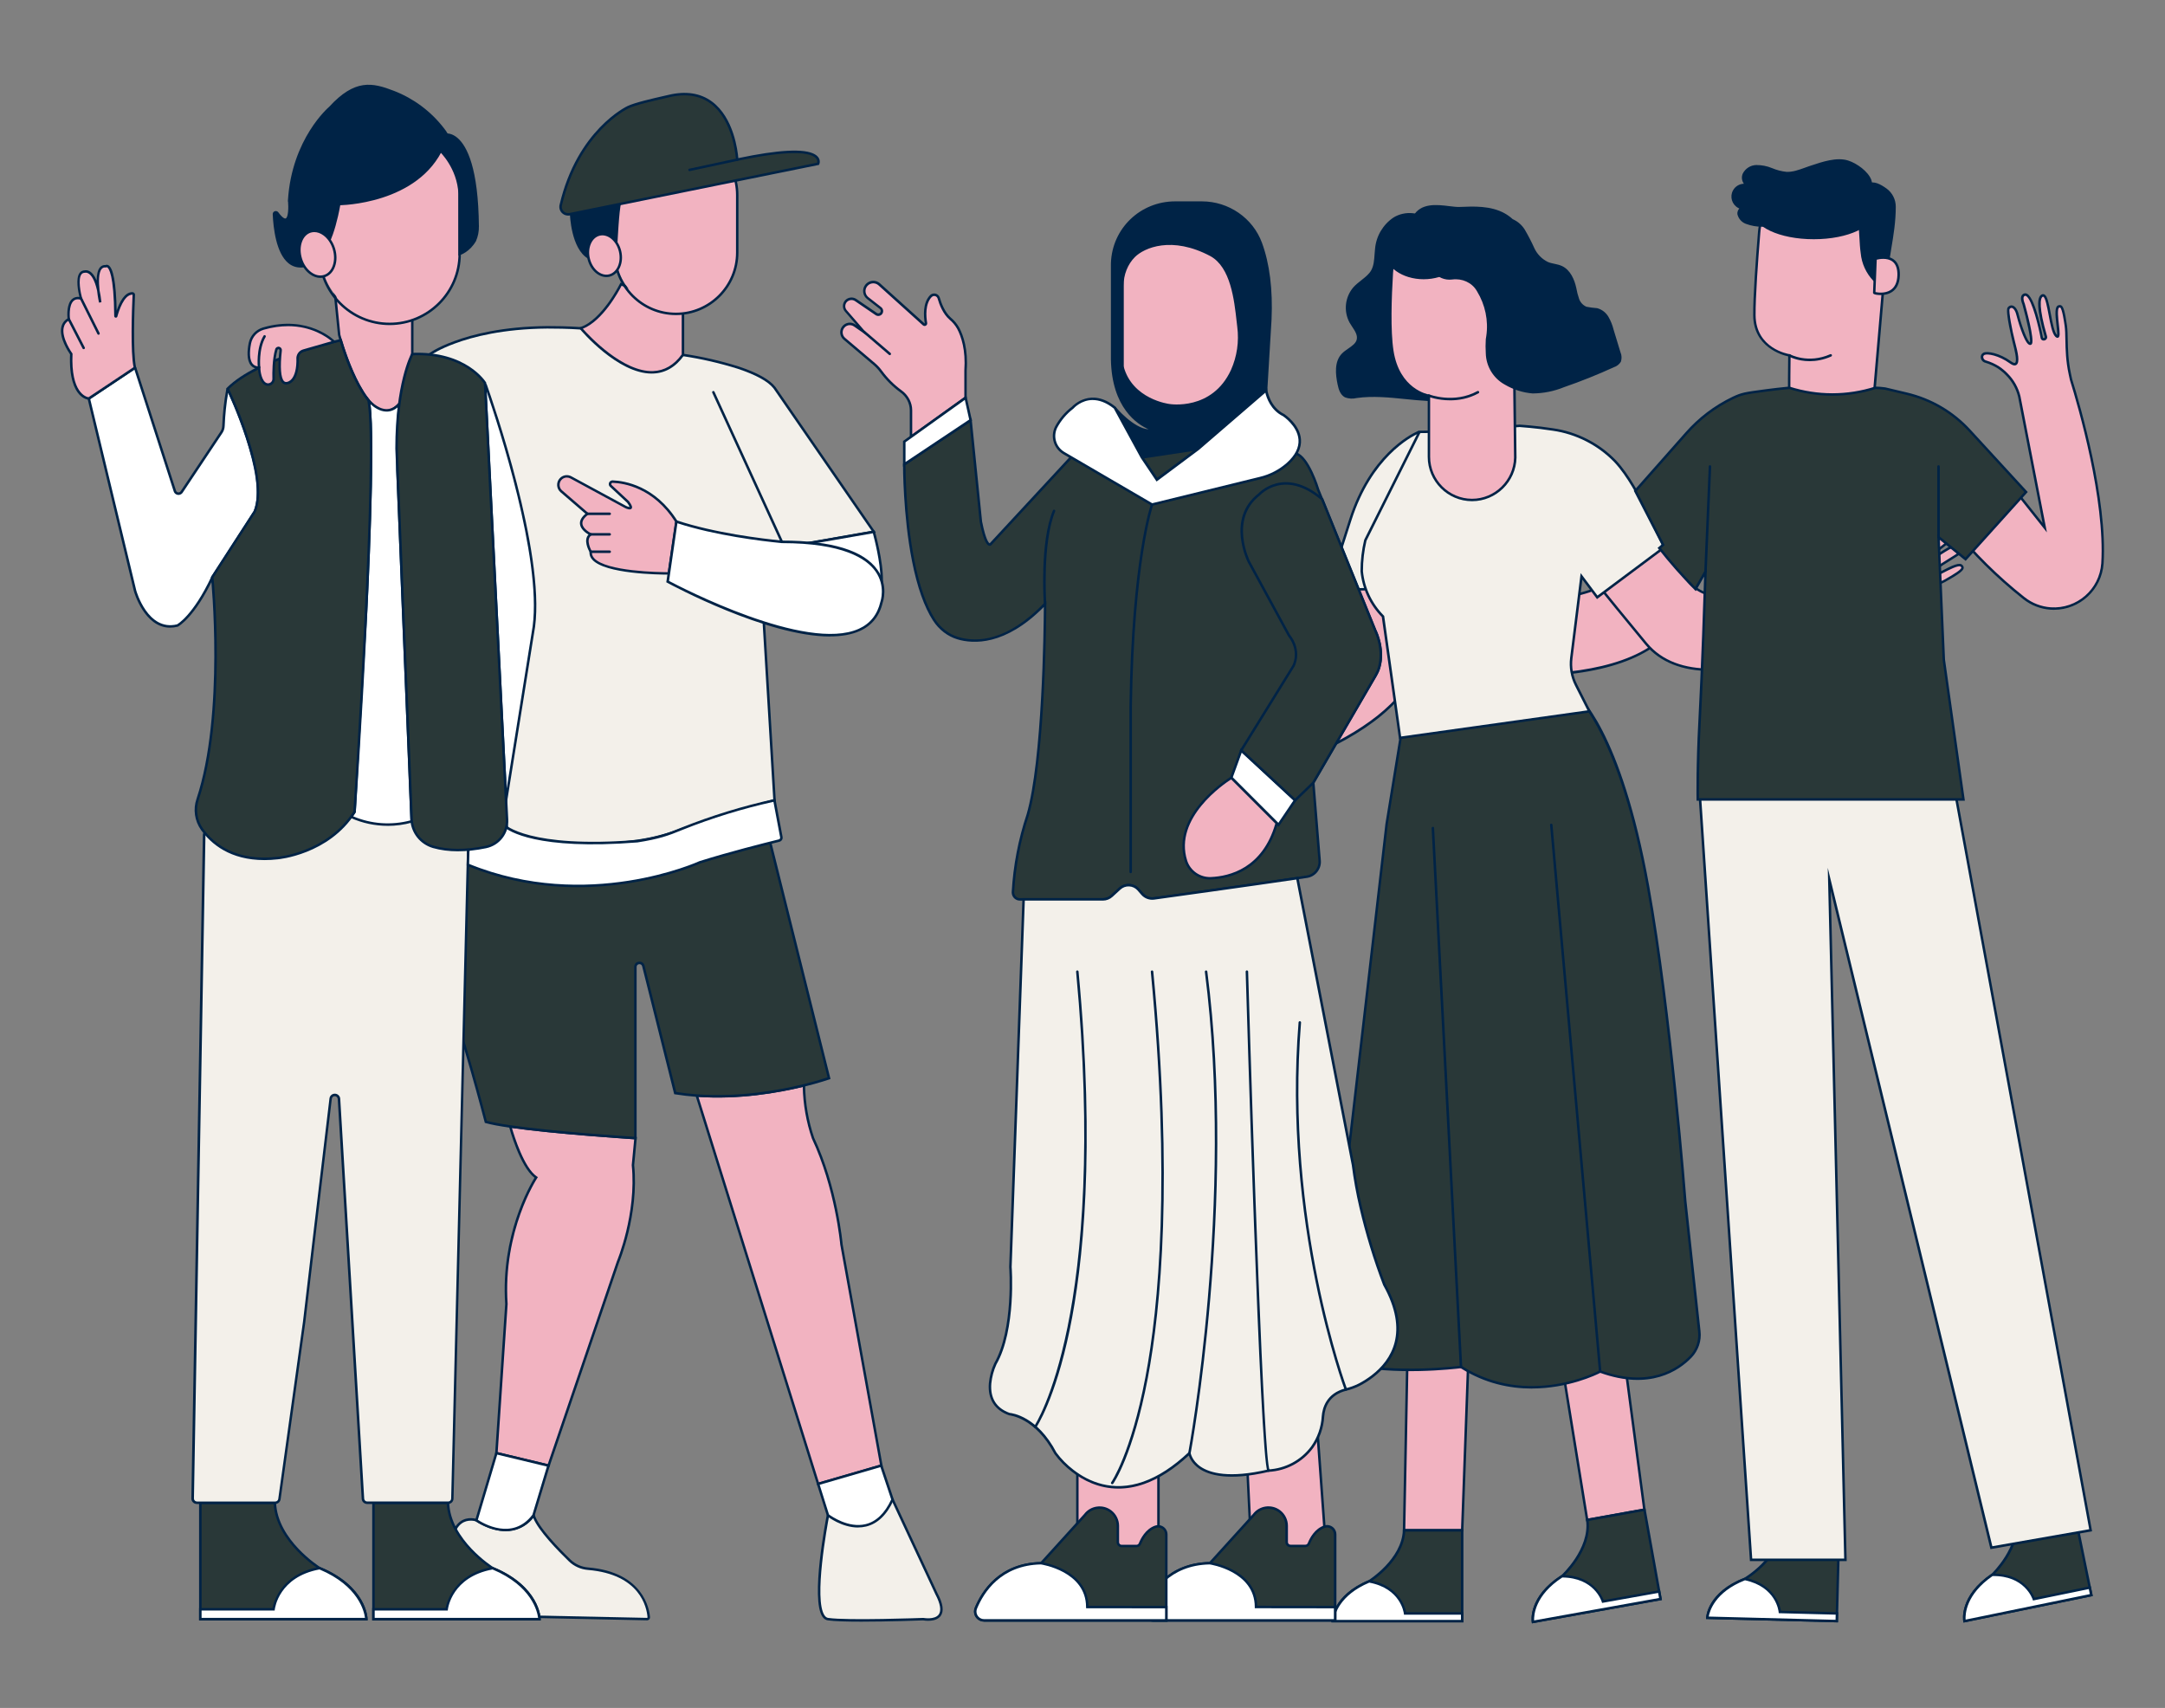 <?xml version="1.0" encoding="UTF-8"?>
<svg xmlns="http://www.w3.org/2000/svg" id="a" width="865.76" height="682.89" viewBox="0 0 865.76 682.89">
  <rect x="0" y="0" width="865.76" height="682.89" fill="#808080" stroke="none"/>
  <g>
    <g>
      <polygon points="634.68 607.72 657.55 603.61 643.83 500.03 618.76 509.47 634.68 607.72" fill="#f2b3c1"></polygon>
      <path d="M634.28,608.29l-16.06-99.14,26.03-9.8,13.86,104.66-23.82,4.28Zm-14.96-98.5l15.78,97.36,21.92-3.94-13.58-102.5-24.11,9.08Z" fill="#002346"></path>
    </g>
    <g>
      <polygon points="561.47 611.87 584.71 611.87 587.37 538.39 562.87 539.31 561.47 611.87" fill="#f2b3c1"></polygon>
      <path d="M585.19,612.36h-24.22l1.42-73.53,25.49-.96-2.7,74.48Zm-23.21-.98h22.26l2.62-72.48-23.51,.88-1.38,71.59Z" fill="#002346"></path>
    </g>
    <g>
      <path d="M532.94,648.17h51.77v-36.3h-23.24c-.44,12-14,20.4-14,20.4-14.35,6-14.53,15.9-14.53,15.9Z" fill="#293838"></path>
      <path d="M585.21,648.67h-52.78v-.51c.02-.42,.36-10.3,14.85-16.35,.06-.05,13.27-8.37,13.69-19.96l.02-.48h24.22v37.3Zm-51.72-1h50.72v-35.3h-22.26c-.77,11.87-13.66,19.98-14.21,20.32-12.06,5.05-13.95,12.91-14.24,14.98Z" fill="#002346"></path>
    </g>
    <g>
      <path d="M532.94,648.17h51.77v-3.06h-22.83s-1.16-10.44-14.36-12.84c-14.4,6-14.58,15.9-14.58,15.9Z" fill="#fff"></path>
      <path d="M585.21,648.67h-52.78v-.51c.02-.42,.36-10.3,14.9-16.35l.14-.06,.15,.03c11.84,2.15,14.27,10.77,14.69,12.83h22.91v4.06Zm-51.72-1h50.72v-2.06h-22.78l-.05-.44c-.05-.41-1.29-10.03-13.81-12.38-11.96,5.04-13.81,12.83-14.09,14.88Z" fill="#002346"></path>
    </g>
    <g>
      <path d="M613.01,648.48l51-9.15-6.41-35.72-22.87,4.11c1.68,11.89-10.13,22.54-10.13,22.54-13.17,8.45-11.59,18.22-11.59,18.22Z" fill="#293838"></path>
      <path d="M612.6,649.06l-.08-.5c-.07-.41-1.48-10.19,11.81-18.72,.05-.05,11.53-10.57,9.91-22.05l-.07-.48,23.84-4.28,6.59,36.71-51.99,9.33Zm22.69-40.93c1.33,11.81-9.87,22.07-10.35,22.5-11.07,7.11-11.55,15.18-11.47,17.26l49.97-8.96-6.23-34.74-21.91,3.94Z" fill="#002346"></path>
    </g>
    <g>
      <path d="M613.01,648.48l51-9.15-.54-3-22.47,4s-3-10.07-16.4-10.1c-13.17,8.48-11.59,18.25-11.59,18.25Z" fill="#fff"></path>
      <path d="M612.6,649.06l-.08-.5c-.07-.41-1.48-10.19,11.81-18.75l.12-.08h.15c12.02,.03,15.95,8.08,16.72,10.04l22.55-4.01,.72,3.98-.49,.09-51.5,9.24Zm12.15-18.33c-10.9,7.07-11.36,15.08-11.28,17.16l49.96-8.96-.36-2.02-22.42,3.99-.13-.43c-.12-.4-3.05-9.64-15.77-9.74Z" fill="#002346"></path>
    </g>
    <g>
      <path d="M682.75,646.84l51.75,1.33,.93-36.29-23.23-.59c-.75,12-14.47,20-14.47,20-14.55,5.71-14.98,15.55-14.98,15.55Z" fill="#293838"></path>
      <path d="M734.99,648.68l-52.76-1.36,.02-.51c.02-.42,.61-10.23,15.3-15.99,.07-.04,13.43-7.98,14.15-19.57l.03-.48,24.21,.61-.96,37.29Zm-51.67-2.33l50.7,1.3,.9-35.29-22.26-.57c-1.07,11.86-14.12,19.59-14.68,19.92-12.27,4.82-14.33,12.58-14.67,14.63Z" fill="#002346"></path>
    </g>
    <g>
      <path d="M682.75,646.84l51.75,1.33,.08-3.06-22.82-.59s-.9-10.46-14-13.2c-14.58,5.68-15.01,15.52-15.01,15.52Z" fill="#fff"></path>
      <path d="M734.99,648.68l-52.76-1.36,.02-.51c.02-.42,.61-10.23,15.33-15.96l.14-.05,.15,.03c11.75,2.46,13.97,11.13,14.33,13.2l22.9,.59-.11,4.06Zm-51.67-2.33l50.7,1.3,.05-2.06-22.77-.59-.04-.44c-.04-.41-1.04-10.05-13.46-12.72-12.07,4.75-14.15,12.47-14.49,14.51Z" fill="#002346"></path>
    </g>
    <g>
      <path d="M785.57,648.17l50.71-10.4-7.27-35.56-22.76,4.67c2,11.84-9.58,22.78-9.58,22.78-12.91,8.77-11.1,18.51-11.1,18.51Z" fill="#293838"></path>
      <path d="M785.18,648.76l-.09-.5c-.08-.41-1.72-10.16,11.31-19.02,.05-.06,11.3-10.85,9.37-22.28l-.08-.48,23.72-4.87,7.47,36.54-51.7,10.6Zm21.65-41.49c1.65,11.77-9.33,22.3-9.8,22.75-10.85,7.38-11.13,15.46-11,17.55l49.68-10.19-7.07-34.58-21.8,4.47Z" fill="#002346"></path>
    </g>
    <g>
      <path d="M785.57,648.17l50.71-10.4-.61-3-22.37,4.59s-3.23-10-16.65-9.7c-12.89,8.77-11.08,18.51-11.08,18.51Z" fill="#fff"></path>
      <path d="M785.18,648.76l-.09-.5c-.08-.41-1.72-10.16,11.29-19.01l.12-.08h.15c12.03-.24,16.15,7.68,16.97,9.62l22.45-4.61,.81,3.98-51.7,10.6Zm11.64-18.6c-10.69,7.34-10.94,15.34-10.8,17.41l49.68-10.19-.41-2.02-22.32,4.58-.14-.42c-.13-.39-3.28-9.6-16.02-9.36Z" fill="#002346"></path>
    </g>
    <g>
      <path d="M676.12,542.46c-5.44,5.64-16.85,12.94-36.23,5.93,0,0-28.44,15.45-55.65-1.85,0,0-25.69,3.44-45.12-1.33-5.38-1.35-8.9-6.5-8.23-12l23.61-203.76,7.13-43.9,68.29-8s17.71,13.4,29.15,77.12c9.11,50.64,14.85,125.69,14.85,125.69l5.61,51.92c.43,3.73-.82,7.46-3.41,10.18Z" fill="#293838"></path>
      <path d="M612.57,555.19c-8.75,0-18.7-1.97-28.44-8.13-2.35,.29-26.68,3.17-45.12-1.36-5.61-1.41-9.31-6.81-8.61-12.55l23.61-203.76,7.19-44.3,68.86-8.07,.16,.12c.73,.55,18,14.24,29.34,77.43,9.01,50.08,14.8,124.99,14.86,125.74l5.61,51.9c.45,3.89-.84,7.74-3.55,10.58h0c-5.15,5.34-16.73,13.22-36.55,6.13-1.63,.83-12.86,6.25-27.36,6.25Zm-28.22-9.17l.15,.1c26.64,16.94,54.86,1.99,55.14,1.83l.2-.11,.21,.08c19.41,7.02,30.7-.62,35.7-5.81,2.5-2.62,3.69-6.18,3.27-9.78l-5.61-51.92c-.06-.77-5.84-75.62-14.85-125.65-10.7-59.62-27.08-75.19-28.81-76.69l-67.7,7.93-7.07,43.53-23.61,203.74c-.64,5.24,2.74,10.17,7.86,11.46,19.11,4.69,44.68,1.35,44.93,1.32l.18-.02Z" fill="#002346"></path>
    </g>
    <g>
      <path d="M535.01,256.51c1.22-3.76,17.12,.57,18.49,.84s1.82-1.7,.57-1.88c-1.81-.25-20.65-3.35-19.51-7.06,.65-2,4.22-.55,4.22-.55,0,0,17.42,4.21,17.89,2.44s-9.66-4.61-13.14-5.3c-3.48-.69-4.52-2.62-2.94-3.89,1.07-.86,11.8,1,15.23,1.82,3.43,.82,12.81,3.09,9.12-1.8-3.69-4.89-4.7-10.07-4-11.64,.53-.92,1.71-1.23,2.62-.7,.51,.29,.85,.8,.94,1.38,.65,1.97,1.57,3.84,2.74,5.56,.88,1.43,2.01,2.7,3.33,3.74,1.5,1.19,2.81,2.15,4,2.93,8.52,.79,40,.76,61.25-6.1,5.1-1.63,27.79-42.5,27.79-42.5h0l27.49,18.29-19,33.36c-17.14,37.27-103.53,21.14-103.53,21.14h0c-6.58,.31-13.17,.26-19.75-.14-9.09-.95-9-1.76-8.72-2.8,.78-2.8,16,1.06,13.24-1.63s-19.33-2.62-18.33-5.51Z" fill="#f2b3c1"></path>
      <path d="M608.88,270.55c-20.91,0-39.17-3.26-40.34-3.47-6.56,.3-13.2,.26-19.75-.14-6.81-.71-8.51-1.34-9.05-2.13-.33-.48-.2-.97-.11-1.29,.48-1.72,3.81-1.58,8.85-1.19,1.67,.13,3.9,.31,4.61,.13-.02-.03-.05-.06-.09-.09-1.17-1.14-5.5-1.81-9.33-2.4-5.09-.79-8.24-1.33-9.01-2.6-.19-.32-.23-.67-.11-1.02,.84-2.58,6.61-2.48,18.14,.3,.45,.11,.76,.18,.91,.21,.24,.05,.44,0,.57-.17,.13-.16,.18-.38,.12-.55-.03-.07-.08-.17-.29-.19-.17-.02-17.35-2.6-19.68-6.26-.3-.46-.38-.96-.23-1.43,.17-.53,.52-.93,1.02-1.16,1.41-.66,3.61,.2,3.86,.3,7.61,1.83,16.07,3.34,17.22,2.72-.27-1.08-7.59-3.62-12.75-4.64-2.21-.44-3.7-1.43-4-2.64-.19-.77,.11-1.52,.85-2.11,1.49-1.2,14.32,1.41,15.65,1.72,5.64,1.35,8.74,1.6,9.29,.76,.2-.3-.05-.95-.68-1.78-3.83-5.08-4.83-10.4-4.06-12.14,.35-.6,.87-1,1.49-1.17,.62-.17,1.27-.08,1.83,.24,.64,.37,1.07,1,1.18,1.73,.62,1.85,1.52,3.68,2.66,5.36,.87,1.41,1.95,2.62,3.23,3.63,1.45,1.15,2.72,2.08,3.86,2.84,8.58,.77,39.74,.75,60.93-6.09,4.03-1.29,21.23-30.95,27.51-42.27l.26-.47,28.32,18.84-19.23,33.76c-7.07,15.38-27.34,23.97-58.61,24.79-1.69,.04-3.38,.07-5.05,.07Zm-40.27-4.46h.06c.86,.17,86.21,15.64,102.99-20.85l18.79-33-26.66-17.74c-3.3,5.92-22.83,40.67-27.81,42.26-21.44,6.92-52.98,6.91-61.45,6.12h-.12s-.1-.08-.1-.08c-1.2-.79-2.52-1.75-4.04-2.96-1.37-1.08-2.53-2.38-3.44-3.87-1.18-1.74-2.12-3.65-2.79-5.66-.08-.51-.34-.89-.72-1.11-.33-.19-.72-.24-1.08-.15-.37,.1-.68,.33-.87,.66-.55,1.25,.29,6.22,3.97,11.1,.95,1.25,1.18,2.21,.72,2.91-1.06,1.62-5.57,.8-10.28-.32-4.09-.98-13.88-2.53-14.88-1.92-.29,.23-.62,.62-.5,1.11,.15,.62,1.09,1.49,3.24,1.91,2.57,.51,12.06,2.96,13.36,5.05,.22,.36,.21,.66,.16,.86-.49,1.85-10.32-.12-18.48-2.09-.63-.25-2.27-.75-3.14-.34-.25,.12-.41,.3-.5,.57-.04,.12-.06,.31,.12,.61,1.68,2.64,14.69,5.22,18.99,5.81,.51,.07,.9,.37,1.07,.82,.19,.5,.08,1.1-.29,1.53-.37,.44-.92,.62-1.51,.5-.15-.03-.48-.11-.95-.22-13.95-3.36-16.62-2.04-16.98-.95h0c-.03,.09-.02,.14,.02,.21,.57,.94,4.87,1.61,8.32,2.14,4.36,.67,8.48,1.31,9.87,2.66,.44,.43,.58,.84,.42,1.2-.38,.83-2.02,.74-5.7,.45-2.81-.22-7.53-.59-7.82,.47-.08,.29-.08,.39-.03,.47,.62,.9,6.42,1.51,8.32,1.71,6.51,.4,13.14,.45,19.68,.14h.06Z" fill="#002346"></path>
    </g>
    <g>
      <path d="M786.24,217.79c-2.6-3-15.51,7.25-16.66,8.05-1.15,.8-2.35-.86-1.26-1.51,1.63-.94,17.66-11.2,15.14-14.16-1.41-1.63-4.1,1.15-4.1,1.15,0,0-14.35,10.68-15.51,9.29s7.06-8,10-10.05c2.94-2.05,3.12-4.18,1.17-4.73-1.34-.38-10.44,5.61-13.3,7.67-2.86,2.06-10.56,7.87-9.08,1.92s.36-11.09-.91-12.28c-1.27-1.19-3.36,.17-3,2,.18,2.06,.07,4.14-.32,6.17-.27,1.67-.82,3.28-1.63,4.77-.91,1.62-1.74,3.07-2.49,4.24-7.52,4.1-31.1,15.92-53.39,18-5.56,.79-11.16-1.09-15.11-5.08l-11.78-14.02-22.77,17.39s7.11,8.82,17,20.76c25.9,31.22,101.25-17.07,101.25-17.07v-.08c6.16-2.32,12.19-4.96,18.07-7.92,8-4.44,7.59-5.17,6.91-6-1.81-2.26-14.33,7.28-12.83,3.67s16.6-9.9,14.6-12.18Z" fill="#f2b3c1"></path>
      <path d="M684.38,268.31c-11.68,0-20.64-3.55-26.51-10.63-9.78-11.81-16.93-20.68-17-20.77l-.32-.39,23.54-17.98,12.08,14.38c3.79,3.83,9.29,5.67,14.66,4.91,22.62-2.11,46.23-14.14,53.11-17.88,.7-1.11,1.47-2.45,2.41-4.11,.78-1.44,1.31-2.99,1.57-4.61,.39-2,.49-4.03,.32-6.05-.21-1.04,.3-2.15,1.27-2.69,.87-.48,1.85-.38,2.55,.28,1.4,1.31,2.58,6.61,1.05,12.76-.25,1.01-.23,1.71,.07,1.9,1.16,.78,6.18-2.84,7.82-4.03l.43-.31c.12-.08,11.79-8.31,13.72-7.74,.91,.26,1.48,.82,1.61,1.6,.21,1.23-.75,2.69-2.64,4.01-4.34,3.02-10.02,8.18-9.91,9.29,.01,0,.03,0,.04,0,1.42,0,8.53-4.66,14.8-9.33,.12-.14,1.79-1.81,3.34-1.76,.56,.02,1.05,.25,1.42,.68,.33,.39,.45,.88,.36,1.44-.75,4.35-15.47,13.38-15.62,13.47-.17,.1-.18,.21-.18,.29,0,.18,.15,.37,.33,.46,.19,.09,.38,.07,.58-.07,.11-.08,.35-.26,.68-.5,9.55-7.17,14.84-9.54,16.63-7.47,.24,.28,.34,.62,.29,.98-.22,1.46-2.86,3.16-7.15,5.82-3.29,2.04-7.02,4.35-7.66,5.89-.02,.06-.04,.1-.05,.14,.72-.1,2.74-1.15,4.25-1.94,4.46-2.32,7.46-3.74,8.56-2.37,.2,.24,.53,.65,.42,1.22-.18,.94-1.49,2.2-7.47,5.52-5.82,2.93-11.85,5.58-17.93,7.87l-.11,.11c-.19,.12-19.14,12.19-41.01,20.29-13.18,4.88-24.71,7.31-34.37,7.31Zm-42.43-31.62c1.49,1.84,8.06,9.96,16.68,20.36,24.63,29.69,95.8-14.16,100.38-17.03v-.07l.32-.2c6.12-2.3,12.18-4.96,18.02-7.9,4.48-2.49,6.83-4.12,6.97-4.83,.02-.1-.03-.19-.22-.42-.68-.85-4.85,1.32-7.34,2.62-3.3,1.72-4.79,2.46-5.47,1.84-.3-.27-.33-.71-.09-1.29,.76-1.83,4.3-4.02,8.05-6.35,2.91-1.8,6.53-4.05,6.7-5.13,.01-.08,0-.13-.06-.19h0c-.61-.71-3.33-1.38-15.3,7.61-.34,.26-.59,.44-.71,.52-.5,.35-1.07,.4-1.59,.14-.51-.25-.85-.77-.87-1.31-.02-.48,.23-.91,.67-1.17,2.54-1.47,14.58-9.46,15.15-12.79,.06-.36-.05-.53-.13-.63-.19-.22-.42-.33-.7-.34h-.04c-.96,0-2.22,1.09-2.64,1.51-6.78,5.05-15.03,10.7-16.24,9.26-.13-.15-.27-.42-.21-.83,.33-2.48,8.77-8.87,10.31-9.94,1.81-1.26,2.34-2.4,2.23-3.04-.08-.48-.54-.71-.91-.82-1.1-.2-9.13,4.9-12.88,7.6l-.42,.31c-3.65,2.64-7.35,5.13-8.95,4.05-.69-.47-.85-1.44-.47-2.96,1.47-5.9,.28-10.82-.77-11.8-.39-.36-.91-.41-1.4-.14-.5,.28-.93,.91-.78,1.69,.19,2.16,.08,4.28-.32,6.36-.28,1.71-.84,3.37-1.68,4.91-.98,1.74-1.77,3.12-2.51,4.27l-.07,.11-.11,.06c-6.78,3.7-30.67,15.92-53.58,18.06-5.66,.82-11.47-1.14-15.5-5.22l-11.51-13.69-22,16.8Z" fill="#002346"></path>
    </g>
    <g>
      <path d="M460.12,317.19c-.36-3.5,14.14-5.67,15.34-5.95s.87-2.05-.22-1.74c-1.55,.44-18,4.68-18.38,1.25-.21-1.9,3.26-2,3.26-2,0,0,15.67-2.83,15.44-4.44s-9.49-.29-12.58,.39c-3.09,.68-4.62-.52-3.79-2.11,.57-1.09,10-3.38,13-4,3-.62,11.52-2.08,6.76-4.75s-7.43-6.5-7.43-8c.09-.93,.91-1.62,1.85-1.54,.54,.05,1.02,.35,1.3,.82,1.24,1.37,2.66,2.57,4.22,3.55,1.22,.83,2.57,1.46,4,1.85,1.63,.42,3.06,.73,4.28,1,7.22-2.41,32.78-13.71,47.68-26.93,3.54-3.15,7.36-44.55,7.36-44.55h0l28.93,5-3.55,34c-.57,36.46-76.65,54.33-76.65,54.33v-.08c-5.25,2.62-10.63,4.95-16.13,7-7.74,2.47-8,1.79-8.13,.85-.35-2.56,13.45-4.88,10.18-6.12-3.27-1.24-16.4,4.85-16.74,2.17Z" fill="#f2b3c1"></path>
      <path d="M467.81,322.48c-.5,0-.82-.09-1.05-.24-.46-.29-.52-.76-.56-1.04-.22-1.6,2.54-2.69,6.77-4.18,1.38-.48,3.2-1.13,3.77-1.53-.02,0-.03-.01-.05-.02-1.38-.53-5.13,.52-8.44,1.44-4.3,1.19-6.99,1.89-8.1,1.15-.29-.19-.46-.47-.51-.82h0c-.25-2.46,4.32-4.41,14.83-6.32,.44-.08,.76-.14,.89-.17,.19-.04,.31-.15,.36-.32,.04-.16,0-.34-.08-.43-.03-.03-.08-.09-.25-.04-.15,.04-15.05,4.13-18.29,1.96-.42-.28-.67-.67-.72-1.12-.06-.51,.09-.99,.42-1.37,.93-1.07,3.07-1.17,3.31-1.17,6.58-1.19,14.05-3.01,14.93-3.93-.78-.71-7.49-.13-11.95,.85-2.01,.44-3.56,.17-4.26-.74-.43-.57-.46-1.32-.07-2.08,.83-1.58,13.21-4.23,13.34-4.25l.65-.13c1.72-.35,6.94-1.4,7.13-2.56,.04-.28-.39-.71-1.16-1.14-4.95-2.77-7.68-6.74-7.68-8.43,.11-1.25,1.18-2.14,2.39-2.03,.69,.06,1.32,.46,1.68,1.05,1.15,1.26,2.53,2.43,4.06,3.39,1.2,.81,2.49,1.41,3.87,1.79,1.49,.38,2.81,.67,3.98,.93l.15,.03c7.27-2.46,32.52-13.61,47.38-26.79,2.49-2.22,5.67-27.66,7.2-44.23l.05-.53,29.91,5.17-3.6,34.46c-.23,15.06-13.66,29.34-38.82,41.23-18.92,8.94-38.02,13.48-38.21,13.53l-.25,.06c-5.14,2.54-10.46,4.85-15.82,6.84-4.03,1.29-6.06,1.73-7.18,1.73Zm7.88-8.12c.53,0,.99,.06,1.35,.2,.55,.21,.82,.51,.82,.9-.01,.86-1.41,1.39-4.57,2.5-2.18,.77-6.25,2.2-6.12,3.12,.03,.25,.06,.31,.11,.34,.53,.33,3.02-.2,7.38-1.59,5.43-2.02,10.85-4.37,16.06-6.97l.71-.35v.25c7.17-1.8,75.14-19.76,75.67-53.71l3.5-33.59-27.95-4.83c-.58,6.17-4.01,41.26-7.47,44.34-15.06,13.36-40.71,24.64-47.85,27.03l-.13,.04-.41-.09c-1.17-.26-2.5-.55-4.02-.94-1.49-.41-2.88-1.06-4.15-1.92-1.59-1-3.04-2.22-4.31-3.63-.25-.4-.6-.62-.98-.66-.66-.05-1.25,.43-1.31,1.09,0,1.19,2.47,4.88,7.18,7.53,.45,.25,1.83,1.03,1.65,2.15-.27,1.7-4.05,2.6-7.91,3.38l-.65,.13c-4.58,.95-12.08,2.99-12.67,3.76-.14,.27-.26,.68-.01,1.01,.33,.43,1.39,.79,3.27,.38,1.61-.36,10.81-1.99,12.72-.66,.32,.22,.42,.5,.45,.68,.2,1.38-5.13,3.06-15.84,4.99-.61,.02-2.12,.21-2.67,.84-.16,.18-.22,.38-.19,.62,.01,.11,.06,.26,.29,.42,2.29,1.54,13.6-.99,17.47-2.08,.46-.13,.9-.03,1.21,.29,.35,.35,.48,.9,.33,1.4-.15,.51-.54,.88-1.08,1-.14,.03-.47,.09-.94,.18-12.41,2.26-14.12,4.25-14.02,5.24,0,.05,.03,.08,.07,.11,.8,.53,4.4-.47,7.3-1.28,2.96-.82,5.8-1.61,7.7-1.61Z" fill="#002346"></path>
    </g>
    <g>
      <path d="M567.61,172.62l-.59,.26c-3.25,1.47-18.91,9.66-27,34.85l-9,28.18,28.84-.62" fill="#f3f0ea"></path>
      <path d="M530.33,236.42l9.21-28.85c8.16-25.41,24.15-33.74,27.27-35.15l.59-.26,.4,.92-.59,.26c-3.05,1.38-18.69,9.54-26.73,34.54l-8.79,27.51,28.14-.61,.02,1-29.54,.63Z" fill="#002346"></path>
    </g>
    <g>
      <path d="M546.01,215.87c-.98,4.09-1.47,8.28-1.48,12.49,.65,6.78,3.62,13.14,8.39,18l.12,.13,6.83,48.53,75.69-10.61-5.36-10.59c-1.67-3.31-2.32-7.03-1.86-10.71l4.08-32.67,6.29,8.39,26.85-20.06-7.55-15.17c-3.12-6.51-7.51-14.25-12.14-19.17-6.66-6.88-15.42-11.35-24.9-12.7-6.76-1.06-13.3-1.47-13.3-1.47l-29.12,2.27c-1.37,.3,3.63-.1-10.91,.16l-21.63,43.25" fill="#f3f0ea"></path>
      <path d="M559.45,295.58l-6.89-48.88c-4.83-4.92-7.86-11.42-8.52-18.29,0-4.29,.51-8.53,1.49-12.65l.22,.05-.18-.09,21.77-43.52h.3c6.72-.12,9.39-.17,10.47-.05,.13-.06,.26-.09,.34-.11l29.19-2.28c.14,0,6.71,.42,13.42,1.47,9.53,1.36,18.48,5.92,25.18,12.85,5.29,5.62,9.93,14.5,12.23,19.3l7.73,15.54-27.58,20.61-5.85-7.8-3.93,31.44c-.45,3.59,.18,7.2,1.81,10.42l5.68,11.21-76.88,10.78Zm-12.99-79.42c-.94,3.99-1.42,8.1-1.42,12.2,.64,6.6,3.57,12.88,8.25,17.65l.24,.26,6.78,48.19,74.5-10.44-5.04-9.97c-1.72-3.41-2.38-7.21-1.91-11l4.23-33.9,6.73,8.98,26.12-19.51-7.36-14.8c-2.28-4.75-6.87-13.54-12.06-19.05-6.54-6.76-15.28-11.22-24.61-12.55-6.66-1.04-13.2-1.46-13.26-1.47l-28.77,2.25v.08s-.94,.11-.94,.11l-.02-.08c-.77-.03-3.11-.06-9.95,.06l-21.49,42.98h0Z" fill="#002346"></path>
    </g>
    <g>
      <path d="M571.01,88.59c-3.34-3.51-9.26-3.77-13.43-1.25-4.1,2.74-6.75,7.19-7.22,12.1-.37,3-.14,6.26-1.62,8.91-1.48,2.65-4.88,4.34-7.09,6.74-3.33,3.77-3.95,9.23-1.55,13.65,1.32,2.31,3.53,4.6,2.9,7.18-.63,2.58-4,3.73-6,5.76-2.93,3-2.47,7.84-1.63,11.93,.39,1.86,1,3.91,2.64,4.79,1.42,.53,2.96,.62,4.43,.24,9.39-1.32,18.9,.67,28.36,1.17s19.77-.76,26.67-7.28" fill="#002346"></path>
      <path d="M574.37,160.41c-1.17,0-2.36-.03-3.59-.1-2.95-.16-5.95-.46-8.84-.75-6.39-.65-13-1.32-19.42-.42-1.52,.39-3.16,.3-4.68-.27-1.87-1-2.54-3.16-2.95-5.16-.84-4.07-1.39-9.15,1.76-12.38,.74-.75,1.65-1.38,2.54-1.99,1.53-1.06,2.97-2.06,3.34-3.54,.43-1.78-.66-3.44-1.83-5.19-.36-.54-.71-1.08-1.02-1.62-2.49-4.6-1.84-10.31,1.61-14.23,.92-1,2.02-1.87,3.09-2.71,1.59-1.26,3.1-2.44,3.94-3.95,1.04-1.86,1.2-4.13,1.35-6.32,.06-.81,.11-1.62,.21-2.41,.48-5.07,3.19-9.62,7.44-12.45,4.57-2.76,10.74-2.18,14.07,1.32l-.72,.69c-3.02-3.17-8.64-3.68-12.81-1.17-3.98,2.66-6.53,6.93-6.98,11.72-.1,.79-.15,1.58-.21,2.37-.16,2.3-.33,4.68-1.47,6.74-.94,1.68-2.59,2.98-4.19,4.24-1.04,.82-2.11,1.66-2.97,2.59-3.17,3.59-3.77,8.85-1.48,13.07,.29,.51,.64,1.03,.98,1.55,1.23,1.86,2.5,3.78,1.96,5.98-.45,1.85-2.12,3-3.74,4.12-.84,.58-1.71,1.18-2.39,1.87-2.82,2.89-2.28,7.65-1.5,11.48,.37,1.76,.94,3.68,2.39,4.45,1.27,.47,2.7,.55,4.07,.2,6.59-.93,13.26-.25,19.71,.4,2.89,.29,5.87,.6,8.8,.75,11.77,.62,20.62-1.78,26.3-7.14l.69,.73c-5.28,4.99-13.16,7.51-23.45,7.51Z" fill="#002346"></path>
    </g>
    <g>
      <path d="M605.01,106.74l.91,76.24c-.19,9.4-7.86,16.93-17.27,16.93h0c-9.53-.01-17.25-7.74-17.25-17.27v-24.39s-12.14-2-14.63-17.89c-1.25-7.88-.86-20.81-.2-31.38,.6-9.51,6.83-21.48,19.51-21.43-.07,.07,27.59-1.95,28.93,19.19Z" fill="#f2b3c1"></path>
      <path d="M588.66,200.4h0c-9.78-.01-17.74-7.98-17.74-17.76v-24c-2.18-.54-12.37-3.82-14.62-18.21-1.29-8.12-.82-21.6-.2-31.49,.56-8.81,6.32-21.89,19.92-21.89h.17s.12,0,.12,0c4.66-.13,27.98,.16,29.22,19.65v.03s.91,76.24,.91,76.24c-.19,9.62-8.16,17.43-17.76,17.43Zm-12.65-112.36c-12.92,0-18.41,12.53-18.94,20.97-.61,9.83-1.08,23.24,.19,31.27,2.4,15.33,13.74,17.4,14.23,17.48l.41,.07v24.81c0,9.24,7.52,16.77,16.76,16.78h0c9.07,0,16.6-7.38,16.78-16.45l-.91-76.21c-1.16-18.11-21.88-18.91-28.2-18.72-.08,0-.16,0-.24,0h0s-.05,0-.08,0Z" fill="#002346"></path>
    </g>
    <g>
      <path d="M594.65,135.71c-.12,1.83-.12,3.68,0,5.51,.1,5.07,2.91,9.7,7.36,12.13,3.33,1.98,7.08,3.16,10.94,3.47,4.21-.03,8.38-.87,12.28-2.46,6.8-2.34,13.47-5.01,20-8,1.02-.33,1.89-1.01,2.47-1.91,.37-1.11,.32-2.32-.15-3.4-.92-3-1.83-6-2.76-9.07-.43-1.75-1.11-3.43-2-5-.9-1.58-2.39-2.75-4.14-3.25-1.47-.12-2.93-.31-4.38-.59-1.51-.63-2.69-1.86-3.25-3.4-.53-1.51-.93-3.06-1.2-4.63-.75-3.35-2.34-6.88-5.46-8.31-1.78-.81-3.83-.83-5.65-1.63-2.48-1.23-4.47-3.28-5.62-5.8-1.14-2.5-2.4-4.95-3.79-7.32-1.12-1.77-2.75-3.17-4.67-4-.98-.92-2.07-1.71-3.25-2.35-5.25-2.9-11.59-2.72-17.58-2.46-4.88,.21-14.48-3.4-18.33,3.57-1.17,2.11,.17,4.73,2.57,5.01,.97,.11,1.92,.52,2.7,1.22,.34,.29,.63,.63,.87,1,1.28,1.94,1.75,4.31,1.3,6.6-.44,2.57-.76,5.43,.64,7.64,1.63,2.18,4.3,3.33,7,3,.03,0,.05,0,.08-.01,4.09-.55,8.2,1.17,10.32,4.72,.03,.06,.07,.11,.1,.17,3.34,5.48,4.74,11.92,3.79,18.27l-.19,1.28Z" fill="#002346"></path>
      <path d="M612.96,157.32c-3.96-.31-7.82-1.54-11.2-3.54-4.58-2.5-7.5-7.31-7.61-12.55-.12-1.83-.12-3.7,0-5.55v-.04s.2-1.29,.2-1.29c.91-6.13-.41-12.5-3.73-17.93l-.11-.18c-1.94-3.26-5.8-5.02-9.82-4.48-2.96,.37-5.82-.86-7.55-3.19-1.53-2.41-1.18-5.41-.73-8.02,.43-2.18,0-4.39-1.22-6.24-.22-.34-.48-.64-.78-.9-.69-.62-1.52-1-2.43-1.1-1.29-.15-2.42-.93-3.01-2.08-.59-1.16-.57-2.52,.06-3.66,3.06-5.54,9.41-4.77,14.5-4.15,1.58,.19,3.08,.38,4.25,.32,5.49-.24,12.31-.53,17.84,2.52,1.19,.65,2.29,1.44,3.29,2.36,1.99,.88,3.65,2.32,4.81,4.16,1.4,2.39,2.69,4.87,3.82,7.38,1.1,2.41,3.01,4.38,5.39,5.56,.83,.37,1.73,.56,2.69,.76,.98,.21,2,.43,2.95,.86,3.5,1.61,5.05,5.59,5.74,8.66,.27,1.57,.67,3.1,1.18,4.57,.5,1.38,1.57,2.5,2.92,3.08,1.41,.27,2.85,.46,4.27,.57l.1,.02c1.89,.54,3.46,1.78,4.44,3.48,.92,1.61,1.61,3.33,2.05,5.13,.92,3.04,1.83,6.04,2.75,9.04,.5,1.14,.56,2.47,.15,3.71l-.05,.11c-.64,1-1.61,1.75-2.74,2.11-6.46,2.96-13.2,5.66-19.99,8-3.95,1.61-8.14,2.45-12.44,2.49Zm-17.81-21.56c-.12,1.8-.12,3.62,0,5.42,.1,4.9,2.82,9.38,7.1,11.72,3.26,1.93,6.97,3.11,10.74,3.41,4.12-.03,8.19-.85,12.05-2.42,6.78-2.33,13.5-5.02,19.98-7.99,.94-.31,1.71-.9,2.22-1.67,.31-.98,.26-2.04-.15-2.98-.94-3.05-1.85-6.05-2.78-9.12-.43-1.73-1.09-3.37-1.96-4.9-.84-1.46-2.18-2.53-3.8-3-1.46-.12-2.94-.32-4.38-.59l-.1-.03c-1.64-.68-2.92-2.03-3.53-3.69-.54-1.53-.95-3.12-1.22-4.72-.63-2.82-2.05-6.51-5.18-7.94-.85-.39-1.77-.58-2.74-.79-.96-.21-1.96-.42-2.9-.83-2.6-1.29-4.68-3.43-5.87-6.05-1.12-2.48-2.39-4.93-3.77-7.28-1.06-1.68-2.6-3-4.44-3.79l-.14-.09c-.95-.89-2.01-1.65-3.15-2.28-5.29-2.92-11.96-2.63-17.32-2.4-1.25,.04-2.78-.13-4.41-.33-4.8-.58-10.77-1.31-13.51,3.64-.48,.86-.49,1.85-.04,2.72,.45,.87,1.26,1.43,2.24,1.55,1.11,.13,2.14,.59,2.98,1.35,.36,.32,.69,.69,.95,1.1,1.36,2.06,1.85,4.54,1.37,6.97-.41,2.42-.75,5.19,.57,7.28,1.49,2,4,3.07,6.52,2.77,4.5-.61,8.74,1.34,10.89,4.95l.1,.17c3.43,5.63,4.81,12.24,3.86,18.6l-.19,1.26Z" fill="#002346"></path>
    </g>
    <g>
      <path d="M802.1,191.4l15.57,19.6-10.18-52.45c-.8-3.3-2.48-6.32-4.87-8.73-1.04-1.09-2.19-2.06-3.44-2.9-1.58-1-3.28-1.78-5.07-2.31-1.62-.34-2.11-2.52-.71-3.15,1.4-.63,6.05,.19,10.55,3.43,4.5,3.24,2.15-5.06,1.35-8.13-.8-3.07-2.83-12.54-2.08-13.5,1.09-1.41,2.84-.47,3.57,2.57s3.55,12,5.14,11.6c1.59-.4-2.71-15.86-2.71-15.86,0,0-1.45-3.15,.37-3.74,3.25-1.07,6.62,15.61,6.9,17.21,.19,1.1,1.95,.66,1.62-.51s-4.63-15.28-1.3-16.39c2.55-.86,2.88,13.69,5.42,16.15,2.54,2.46-1.39-11,1.08-11.76,.93-.26,1.63-.32,2.79,7.71,.6,4.32-.18,11.09,1.62,19.33l.46,2.15c3.1,10,14.14,47.8,12.57,73.54-.74,10.7-10.02,18.77-20.72,18.03-3.9-.27-7.63-1.71-10.7-4.14-10.66-8.43-20.34-18.03-28.86-28.62l21.63-19.13Z" fill="#f2b3c1"></path>
      <path d="M821.39,243.83c-.46,0-.92-.02-1.39-.05-4.02-.28-7.82-1.75-10.98-4.25-10.67-8.44-20.41-18.1-28.94-28.7l-.29-.37,22.37-19.78,14.64,18.43-9.8-50.48c-.78-3.19-2.42-6.13-4.74-8.48-1.02-1.07-2.15-2.02-3.36-2.84-1.52-.97-3.19-1.72-4.94-2.25-1.15-.24-1.78-1.22-1.87-2.09-.09-.88,.33-1.63,1.1-1.98,1.56-.7,6.39,.13,11.04,3.48,1.1,.79,1.48,.66,1.57,.59,1-.68-.41-6.02-.87-7.77l-.11-.43c-.03-.12-3.11-12.5-1.99-13.93,.51-.66,1.18-.94,1.88-.79,1.12,.24,2.08,1.57,2.55,3.55,1.07,4.46,3.46,10.74,4.47,11.21,.43-1.24-1.15-8.59-3-15.22-.07-.14-.94-2.1-.38-3.38,.2-.46,.57-.79,1.07-.95,.43-.14,.88-.08,1.31,.18,3.34,2,6.2,17.26,6.23,17.41,.03,.15,.1,.19,.15,.21,.13,.04,.32,0,.43-.11,.1-.1,.13-.22,.08-.39l-.08-.27c-3-10.3-3.3-15.92-.9-16.72,.32-.11,.65-.08,.95,.1,1.16,.68,1.72,3.43,2.55,7.87,.63,3.4,1.35,7.25,2.42,8.29,.01,.01,.03,.02,.04,.04,.11-.7-.11-2.59-.27-4.01-.51-4.46-.72-7.43,.82-7.9,.29-.08,.75-.21,1.2,.09,.74,.48,1.34,1.95,2.22,8.02,.22,1.58,.26,3.45,.3,5.62,.08,3.76,.17,8.44,1.31,13.68l.46,2.15c3.34,10.76,14.15,48.01,12.58,73.67-.73,10.49-9.49,18.54-19.85,18.54Zm-40.24-33.24c8.41,10.4,17.99,19.88,28.49,28.18,3,2.38,6.61,3.77,10.43,4.04,10.42,.71,19.47-7.16,20.19-17.58,1.55-25.49-9.21-62.6-12.55-73.36l-.47-2.19c-1.16-5.33-1.26-10.06-1.33-13.87-.04-2.13-.08-3.98-.29-5.5-.24-1.68-.98-6.82-1.78-7.34-.06-.04-.13-.04-.39,.03-.87,.27-.39,4.55-.12,6.85,.37,3.3,.51,4.78-.26,5.16-.35,.17-.74,.05-1.17-.36-1.3-1.26-1.98-4.93-2.71-8.82-.56-2.99-1.25-6.71-2.08-7.2-.05-.03-.08-.03-.14-.02-1.25,.42-1.6,4.73,1.54,15.51l.08,.28c.15,.52,.02,1.02-.35,1.37-.37,.36-.94,.49-1.42,.33-.44-.14-.73-.5-.81-.97-.67-3.8-3.38-15.31-5.76-16.74-.24-.15-.4-.12-.5-.09-.23,.08-.38,.21-.47,.42-.33,.75,.19,2.2,.4,2.65,.69,2.44,3.92,14.36,2.88,16.15-.15,.26-.35,.35-.5,.39-.18,.05-.47,.06-.8-.15-2-1.21-4.55-10.21-4.94-11.82-.45-1.89-1.26-2.7-1.8-2.82-.32-.07-.62,.08-.9,.43-.44,.86,1.01,8.65,2.17,13.08l.11,.43c1.03,3.92,1.92,7.83,.47,8.83-.95,.66-2.27-.29-2.7-.61-4.44-3.2-8.91-3.9-10.06-3.38-.54,.24-.55,.77-.52,.98,.05,.49,.43,1.09,1.13,1.24,1.87,.56,3.62,1.36,5.23,2.38,1.29,.86,2.47,1.86,3.53,2.97,2.44,2.47,4.17,5.57,4.99,8.95l10.57,54.45-16.5-20.77-20.89,18.47Z" fill="#002346"></path>
    </g>
    <g>
      <path d="M754.63,97.16l-5.74,66.58-33.33-2.66c-.21-3.9,0-19,0-19,0,0-13.87-2.16-14-16-.08-6.74,.88-20.65,1.9-33.21,1.12-13.91,13.15-24.37,27.08-23.56h0c14.13,.78,24.96,12.87,24.2,27-.07,.32-.08,.58-.11,.85Z" fill="#f2b3c1"></path>
      <path d="M749.34,164.27l-34.25-2.73-.02-.43c-.19-3.56-.04-16.14,0-18.62-2.37-.52-13.88-3.69-13.99-16.4-.08-7.1,.99-22,1.9-33.25,1.14-14.06,13.52-24.84,27.6-24.01,14.37,.8,25.44,13.14,24.66,27.52-.06,.29-.07,.48-.09,.66l-.02,.21-5.78,67.07Zm-33.31-3.64l32.41,2.59,5.72-66.3c.02-.22,.04-.44,.1-.7,.73-13.75-9.91-25.63-23.75-26.4-13.55-.8-25.47,9.58-26.56,23.11-.91,11.23-1.98,26.1-1.9,33.16,.12,13.25,13.03,15.43,13.58,15.52l.42,.07v.43c0,.15-.2,14.13-.03,18.54Z" fill="#002346"></path>
    </g>
    <g>
      <path d="M739.58,81.94h0c2.19,1.75,3.63,4.28,4,7.06v.27c.54,4,.44,8,1,11.94,.37,4.02,2.09,7.79,4.88,10.7,1.2,1.12,3.25,1.88,4.32,.57,.33-.55,.5-1.17,.49-1.81,.75-9.56,3.35-18,3.33-28,0-2.72-1.29-5.27-3.49-6.87-2.1-1.49-4.65-3.05-7-2s-5.33,5.45-7.14,7.3" fill="#002346"></path>
      <path d="M752.26,113.67c-1.21,0-2.4-.71-3.14-1.4-2.87-3-4.66-6.91-5.04-11.02-.29-2-.4-4.07-.51-6.07-.11-1.92-.22-3.9-.48-5.85v-.34c-.36-2.6-1.71-4.99-3.82-6.67l.62-.78c2.3,1.84,3.79,4.46,4.18,7.38v.34c.27,1.92,.38,3.92,.49,5.86,.11,1.98,.23,4.03,.51,6.01,.36,3.91,2.05,7.6,4.75,10.42,.76,.7,1.8,1.17,2.57,1.1,.42-.03,.75-.19,1-.5,.24-.41,.39-.94,.38-1.49,.31-4.03,.95-7.87,1.57-11.58,.87-5.21,1.77-10.61,1.76-16.42,0-2.55-1.22-4.97-3.28-6.47-2.18-1.55-4.48-2.86-6.5-1.95-1.53,.68-3.47,3.04-5.03,4.93-.72,.87-1.39,1.69-1.96,2.26l-.71-.7c.54-.55,1.2-1.35,1.9-2.2,1.71-2.08,3.65-4.43,5.39-5.21,2.48-1.11,5.07,.33,7.49,2.05,2.33,1.69,3.71,4.41,3.7,7.28,.01,5.9-.89,11.33-1.77,16.59-.62,3.69-1.25,7.51-1.56,11.45,.01,.69-.18,1.4-.56,2.03-.47,.58-1.06,.88-1.75,.93-.07,0-.14,0-.2,0Z" fill="#002346"></path>
    </g>
    <g>
      <path d="M750.01,103.44c.22-.1,9.52-2.82,9.22,6.66-.3,9.48-9.76,7.22-9.76,7s.54-13.66,.54-13.66Z" fill="#f2b3c1"></path>
      <path d="M752.05,117.98c-.05,0-.11,0-.16,0-.87-.01-2.9-.13-2.9-.88,0-.22,.49-12.3,.54-13.68v-.3s.29-.12,.29-.12c.04-.02,4.29-1.4,7.29,.59,1.84,1.23,2.73,3.43,2.63,6.53-.22,7.04-5.32,7.87-7.68,7.87Zm-2.07-1.21c.87,.21,3.72,.62,5.93-.74,1.79-1.1,2.74-3.1,2.83-5.94,.08-2.66-.61-4.54-2.05-5.58-2.12-1.53-5.23-.93-6.2-.68-.17,4.19-.45,11.31-.51,12.95Z" fill="#002346"></path>
    </g>
    <g>
      <path d="M747.64,75.37c2.34-3.79-4.06-9.23-8.75-10.71-4.69-1.48-10.88,.81-15.49,2.34-2.95,1-5.87,2.33-9,2.22-2.06-.22-4.09-.74-6-1.55-1.92-.8-3.98-1.2-6.06-1.19-2.12,.04-4.05,1.26-5,3.16-.77,1.83,.08,3.93,1.91,4.71,.16,.07,.32,.12,.49,.17-2.26-1.23-5.08-.39-6.31,1.86-1.23,2.26-.39,5.08,1.86,6.31,.98,.53,2.12,.7,3.2,.46-1.35-1-3.42,.67-3.25,2.34,.37,1.69,1.6,3.06,3.25,3.6,4.1,1.49,8.61,1.42,12.67-.2,4.09-1.38,7.88-3.53,12-5s10.84-4.13,14.92-2.7c3,1.08,5.09,4.69,6.78,3.89,1.62-.87,2.73-2.46,3-4.28,.23-1.8,.16-3.62-.19-5.4" fill="#002346"></path>
      <path d="M704.58,90.66c-2.11,0-4.23-.37-6.25-1.1-1.79-.59-3.16-2.11-3.57-3.96-.08-.8,.22-1.62,.77-2.24-.16-.07-.32-.14-.47-.23-2.49-1.36-3.42-4.49-2.06-6.99,.9-1.66,2.59-2.62,4.36-2.68-.82-1.12-1.05-2.64-.47-4.01,1.05-2.1,3.13-3.42,5.45-3.47,2.17,0,4.27,.4,6.26,1.23,1.87,.79,3.84,1.3,5.86,1.51,2.42,.08,4.83-.78,7.15-1.62,.54-.2,1.09-.39,1.63-.58l.93-.31c4.6-1.54,10.33-3.47,14.87-2.03,3.49,1.1,8.02,4.37,9.27,7.72,.47,1.27,.43,2.47-.12,3.5,.34,1.8,.4,3.63,.17,5.45-.29,1.98-1.51,3.71-3.26,4.66-1.25,.59-2.44-.42-3.81-1.6-.99-.85-2.12-1.81-3.38-2.26-3.61-1.27-9.63,.91-13.62,2.36l-.96,.34c-1.95,.7-3.86,1.56-5.71,2.4-2.03,.92-4.14,1.87-6.3,2.6-2.16,.86-4.45,1.3-6.75,1.3Zm-7.92-6.98c-.53,.38-.98,1.06-.91,1.76,.32,1.46,1.44,2.69,2.91,3.18,4.01,1.46,8.38,1.39,12.33-.19,2.14-.72,4.22-1.66,6.23-2.57,1.87-.85,3.8-1.72,5.79-2.43l.95-.34c4.12-1.49,10.35-3.74,14.3-2.36,1.44,.52,2.63,1.54,3.69,2.45,1.11,.95,2.07,1.77,2.71,1.46,1.45-.78,2.47-2.25,2.72-3.9,.22-1.74,.16-3.5-.19-5.23l.5-.1-.47-.29c.5-.82,.56-1.78,.16-2.85-1.11-2.98-5.36-6.09-8.63-7.12-4.23-1.33-9.78,.53-14.25,2.03l-.93,.31c-.54,.18-1.07,.38-1.61,.57-2.42,.87-4.92,1.75-7.56,1.68-2.15-.23-4.22-.76-6.18-1.59-1.87-.78-3.85-1.18-5.86-1.15-1.94,.04-3.69,1.14-4.56,2.88-.59,1.4-.03,3.04,1.26,3.82,.32,.1,.63,.23,.93,.39l3.81,2.07-4.18-1.15c-.19-.05-.37-.12-.55-.19-.14-.06-.27-.13-.4-.2-1.82-.51-3.83,.28-4.78,2.01-1.09,2.01-.35,4.53,1.66,5.63,.3,.16,.62,.29,.95,.37,.81-.4,1.66-.36,2.32,.12l.89,.66-1.08,.23c-.65,.14-1.31,.15-1.95,.04Z" fill="#002346"></path>
    </g>
    <g>
      <polygon points="780.99 312.13 836.02 611.84 796.33 618.8 731.5 351.61 737.96 623.67 700.23 623.67 679.15 309.37 780.99 312.13" fill="#f3f0ea"></polygon>
      <path d="M738.48,624.17h-38.71l-21.15-315.31,102.79,2.79,.07,.4,55.12,300.21-40.65,7.13-63.84-263.13,6.36,267.92Zm-37.77-1h36.75l-6.56-276.2,65.82,271.25,38.73-6.79-54.87-298.82-100.89-2.73,21.01,313.29Z" fill="#002346"></path>
    </g>
    <g>
      <path d="M775.2,214.77l2.12,49,7.85,55.87h-106.26s-.23-13.19,.75-31.5c1.35-25.78,2.35-59.6,2.35-59.6l-4,7c-5.13-5.19-9.97-10.67-14.48-16.41l1.51-1.29-11.09-21.54,20.26-22.91c5.27-6.01,11.7-10.89,18.91-14.34,3.72-1.76,5.16-1.86,13.53-3,3.93-.53,6.93-.79,8.88-1,11.2,3.55,23.22,3.55,34.42,0h0c1.31,.03,2.62,.13,3.92,.31l8.42,2c9.79,2.28,18.65,7.46,25.43,14.88l22.49,24.48-24.2,26.85-10.81-8.8Z" fill="#293838"></path>
      <path d="M785.75,320.14h-107.33v-.49c-.01-.13-.23-13.42,.74-31.54,1.15-21.9,2.05-49.93,2.29-57.58l-3.33,5.83-.46-.47c-5.13-5.19-10.01-10.72-14.52-16.45l-.3-.38,1.57-1.34-11.07-21.49,20.49-23.17c5.34-6.09,11.76-10.96,19.07-14.46,3.53-1.67,5-1.87,12.02-2.82l1.65-.22c2.99-.4,5.49-.66,7.31-.84,.59-.06,1.12-.11,1.58-.16h.1s.1,.02,.1,.02c11.16,3.54,22.96,3.54,34.12,0l.08-.03h.08c1.32,.03,2.66,.14,3.98,.32l8.47,2.01c9.93,2.31,18.81,7.51,25.68,15.03l22.8,24.81-24.82,27.54-10.32-8.4,2.07,47.89,7.93,56.39Zm-106.34-1h105.19l-7.77-55.3-2.17-50.16,11.3,9.2,23.58-26.16-22.18-24.15c-6.74-7.37-15.44-12.47-25.18-14.73l-8.42-2c-1.2-.16-2.47-.26-3.73-.29-11.3,3.56-23.24,3.56-34.54,0-.44,.05-.94,.1-1.49,.15-1.81,.18-4.3,.43-7.28,.83l-1.65,.22c-6.9,.93-8.34,1.13-11.73,2.73-7.19,3.44-13.5,8.22-18.75,14.22l-20.03,22.66,11.11,21.59-1.45,1.23c4.26,5.39,8.86,10.61,13.68,15.52l4.67-8.17-.06,2c-.01,.34-1.02,34.12-2.35,59.61-.86,16.13-.78,28.42-.76,30.97Z" fill="#002346"></path>
    </g>
    <g>
      <rect x="448.81" y="86.5" width="48" height="84" rx="24" ry="24" fill="#f2b3c1"></rect>
      <path d="M472.81,170.99c-13.5,0-24.49-10.99-24.49-24.49v-36c0-13.5,10.99-24.49,24.49-24.49s24.49,10.99,24.49,24.49v36c0,13.5-10.99,24.49-24.49,24.49Zm0-84c-12.96,0-23.51,10.54-23.51,23.51v36c0,12.96,10.55,23.51,23.51,23.51s23.51-10.54,23.51-23.51v-36c0-12.96-10.55-23.51-23.51-23.51Z" fill="#002346"></path>
    </g>
    <g>
      <path d="M504.2,97.24c-3.61-9.82-13.1-16.24-23.56-16.24h-10.68c-13.53,0-24.73,10.67-25.19,24.19-.02,.56-.01,.87-.01,.87v37.65c.45,24.72,16.84,28.21,16.84,28.21-6.95,1.99-15.89-8.93-15.89-8.93l10.94,19.87,22.46-3.36,27.19-23.44,1.7-28.33c.6-13.62-1.21-23.46-3.8-30.5Zm-11.49,50.88c-7.85,17.01-25.16,13.9-25.16,13.9-.25-.02-15.25-2.02-18.75-15.52v-32.29c0-4.37,1.58-8.66,4.66-11.76,4.47-4.49,15.84-8.45,30.84-.45,9,5,9.95,20.18,10.95,28.6,.78,5.96-.1,12.03-2.54,17.52Z" fill="#002346"></path>
      <path d="M456.38,183.42l-11.11-20.17,.82-.56c.08,.09,7.07,8.54,13.23,8.97-4.55-1.99-14.72-8.58-15.08-27.93v-37.66h0s0-.32,.01-.89c.47-13.84,11.75-24.67,25.69-24.67h10.68c10.73,0,20.38,6.66,24.03,16.57h0c3.07,8.35,4.36,18.68,3.83,30.69l-1.71,28.55-27.46,23.67-22.95,3.43Zm-8.3-17.15l8.84,16.06,21.97-3.29,26.92-23.21,1.69-28.12c.52-11.87-.75-22.07-3.77-30.29-3.5-9.52-12.78-15.92-23.09-15.92h-10.68c-13.39,0-24.24,10.41-24.69,23.71-.02,.53-.01,.84-.01,.84v37.67c.44,23.99,16.29,27.69,16.45,27.72l1.95,.42-1.92,.55c-4.82,1.39-10.4-2.98-13.66-6.14Zm22.55-3.54c-1.91,0-3.12-.2-3.17-.21-.1,0-15.55-2.01-19.14-15.89l-.02-.12v-32.29c0-4.63,1.75-9.05,4.81-12.11,4.18-4.2,15.5-9.03,31.43-.54,8.51,4.73,9.99,18.03,10.96,26.83,.08,.75,.16,1.47,.24,2.15,.79,6.05-.1,12.2-2.58,17.78h0c-5.87,12.73-17.07,14.4-22.54,14.4Zm-21.32-16.29c3.47,13.22,18.14,15.07,18.29,15.08,.21,.04,17.07,2.84,24.66-13.61,2.41-5.41,3.27-11.38,2.5-17.25-.08-.69-.16-1.41-.25-2.17-.96-8.6-2.4-21.59-10.45-26.06-15.44-8.23-26.53-3.36-30.24,.36-2.87,2.88-4.52,7.04-4.52,11.41v32.23Z" fill="#002346"></path>
    </g>
    <g>
      <polygon points="498.62 583.24 500.32 618.74 523.35 625.33 529.6 610.49 527 574.64 523.68 565.13 498.62 583.24" fill="#f2b3c1"></polygon>
      <path d="M523.64,625.92l-23.79-6.81-1.73-36.12,25.81-18.65,3.56,10.26,2.61,35.97-6.47,15.35Zm-22.84-7.56l22.27,6.37,6.03-14.33-2.59-35.67-3.08-8.83-24.31,17.57,1.67,34.88Z" fill="#002346"></path>
    </g>
    <g>
      <path d="M533.91,613.57v34.31h-72.9c-1.95,.01-3.54-1.56-3.55-3.51,0-.46,.09-.92,.26-1.35,2.72-6.63,9.72-17.71,26.11-18l17.45-19.22,.09-.12c2.43-3.23,7.01-3.87,10.24-1.44,1.83,1.38,2.91,3.53,2.91,5.82v6.53c0,.84,.68,1.51,1.52,1.52h5.97c.63,0,1.19-.41,1.41-1,.71-1.75,2.57-5.45,6.19-6.7,1.71-.57,3.56,.34,4.13,2.05,.12,.36,.18,.73,.17,1.11Z" fill="#293838"></path>
      <path d="M460.99,648.38c-2.21,0-4.02-1.79-4.03-4.01,0-.53,.1-1.05,.3-1.54,2.74-6.68,9.8-17.92,26.35-18.31l17.37-19.14c2.59-3.44,7.5-4.13,10.94-1.54,1.94,1.46,3.11,3.79,3.11,6.22v6.53c0,.56,.46,1.02,1.02,1.02h5.97c.42,0,.8-.27,.94-.67,.84-2.08,2.8-5.72,6.5-7,.96-.32,1.98-.25,2.87,.19,.9,.45,1.57,1.22,1.89,2.17,.14,.41,.2,.84,.2,1.28v34.81h-73.42Zm46.23-45.11c-2.07,0-4.11,.94-5.45,2.71l-.09,.12-17.63,19.42h-.22c-16.13,.29-23,11.21-25.66,17.69-.15,.37-.23,.76-.22,1.16,0,1.67,1.36,2.98,3.05,3.01h72.4v-33.82c0-.32-.04-.64-.14-.94-.24-.7-.73-1.26-1.39-1.59-.66-.33-1.41-.38-2.11-.14-3.32,1.15-5.11,4.51-5.89,6.41-.28,.77-1.03,1.3-1.87,1.31h-5.98c-1.11,0-2.01-.91-2.02-2.02v-6.53c0-2.12-1.02-4.15-2.71-5.42-1.22-.92-2.66-1.37-4.09-1.37Z" fill="#002346"></path>
    </g>
    <g>
      <path d="M533.91,642.57v5.31h-72.9c-1.95,.01-3.54-1.56-3.55-3.51,0-.46,.09-.92,.26-1.35,2.72-6.63,9.72-17.71,26.11-18,0,0,18.44,2.62,18.44,17.51l31.64,.04Z" fill="#fff"></path>
      <path d="M460.99,648.38c-2.21,0-4.02-1.79-4.03-4.01,0-.53,.1-1.05,.3-1.54,2.75-6.71,9.87-18.02,26.56-18.31,.26,.03,18.54,2.8,18.94,17.51l31.65,.04v6.31h-73.42Zm22.77-22.87c-16.05,.29-22.92,11.21-25.58,17.69-.15,.37-.23,.76-.22,1.16,0,1.67,1.37,3.01,3.03,3.01h72.42v-4.31l-31.64-.04v-.5c0-14.28-17.83-16.99-18.01-17.01Z" fill="#002346"></path>
    </g>
    <g>
      <polygon points="430.82 585.91 430.82 612.55 446.96 623.73 455.56 625.06 463.25 610.24 463.25 583.24 430.82 585.91" fill="#f2b3c1"></polygon>
      <path d="M455.84,625.6l-9.15-1.47-16.35-11.33v-27.35l33.41-2.75v27.65l-7.91,15.24Zm-8.69-2.34l8.14,1.26,7.47-14.4v-26.35l-31.45,2.59v25.93l15.84,10.97Z" fill="#002346"></path>
    </g>
    <g>
      <path d="M466.39,613.57v34.31h-72.87c-1.96,0-3.54-1.58-3.55-3.53,0-.45,.09-.9,.26-1.33,2.73-6.63,9.73-17.71,26.11-18l17.46-19.22,.08-.12c2.44-3.21,7.03-3.84,10.24-1.4,1.82,1.38,2.89,3.53,2.89,5.82v6.53c0,.84,.68,1.51,1.52,1.52h5.94c.63-.01,1.19-.41,1.41-1,.7-1.75,2.57-5.45,6.18-6.7,1.7-.59,3.56,.31,4.15,2.01,.12,.36,.19,.73,.18,1.11Z" fill="#293838"></path>
      <path d="M393.52,648.38c-1.08,0-2.09-.42-2.85-1.18-.76-.76-1.19-1.78-1.19-2.85,0-.52,.1-1.03,.29-1.51,2.75-6.69,9.83-17.92,26.35-18.31l17.35-19.12c1.28-1.69,3.11-2.76,5.18-3.04,2.07-.29,4.12,.26,5.78,1.52,1.93,1.47,3.08,3.79,3.08,6.21v6.53c0,.56,.46,1.02,1.02,1.02h5.94c.41,0,.79-.28,.94-.67,.67-1.67,2.62-5.66,6.49-7,.95-.33,1.97-.27,2.87,.17s1.58,1.2,1.91,2.15c.14,.41,.21,.84,.21,1.28v34.81h-73.38Zm46.2-45.09c-.31,0-.62,.02-.93,.06-1.8,.25-3.4,1.18-4.5,2.63l-.06,.09-17.65,19.44h-.22c-16.1,.29-22.99,11.21-25.66,17.69-.14,.36-.22,.74-.22,1.13,0,.81,.32,1.58,.89,2.15,.57,.57,1.34,.89,2.15,.89h72.38v-33.82c0-.32-.05-.64-.15-.94-.24-.7-.74-1.26-1.4-1.58-.66-.32-1.41-.36-2.11-.12-3.47,1.2-5.27,4.88-5.88,6.41-.28,.77-1.04,1.3-1.87,1.31h-5.95c-1.11,0-2.01-.91-2.02-2.02v-6.53c0-2.11-1.01-4.14-2.69-5.42-1.2-.91-2.63-1.39-4.11-1.39Z" fill="#002346"></path>
    </g>
    <g>
      <path d="M466.39,642.57v5.31h-72.87c-1.96,0-3.54-1.58-3.55-3.53,0-.45,.09-.9,.26-1.33,2.73-6.63,9.73-17.71,26.11-18,0,0,18.45,2.62,18.45,17.51l31.6,.04Z" fill="#fff"></path>
      <path d="M393.52,648.38c-2.22,0-4.04-1.81-4.04-4.03,0-.52,.1-1.03,.29-1.51,2.77-6.71,9.89-18.02,26.56-18.31,.26,.03,18.55,2.8,18.95,17.51l31.61,.04v6.31h-73.38Zm22.76-22.87c-16.02,.29-22.91,11.21-25.58,17.7-.14,.36-.22,.74-.22,1.13,0,.81,.32,1.58,.89,2.15,.57,.57,1.34,.89,2.15,.89h72.38v-4.31l-31.6-.04v-.5c0-14.28-17.84-16.99-18.02-17.01Z" fill="#002346"></path>
    </g>
    <g>
      <path d="M369.16,647.38s-30.12,1.15-38.07,0c-7.95-1.15,0-41.52,0-41.52l5.41-1.32,20.42-4.95,15.58,33.41c.1,.19,.19,.38,.27,.58l1.69,3.63c6.65,12.46-5.3,10.17-5.3,10.17Z" fill="#f3f0ea"></path>
      <path d="M344.55,648.39c-5.67,0-10.83-.13-13.53-.52-.82-.12-1.53-.59-2.1-1.39-4.91-6.93,1.41-39.35,1.68-40.72l.06-.31,26.54-6.44,15.75,33.78c.1,.18,.19,.39,.28,.6l1.68,3.61c2.22,4.16,2.65,7.23,1.26,9.11-1.9,2.58-6.45,1.88-7.05,1.77-1.21,.05-13.83,.51-24.58,.51Zm-13.02-42.12c-.65,3.41-6.2,33.41-1.78,39.64,.41,.58,.87,.9,1.42,.98,7.81,1.13,37.68,0,37.98,0h.06s.06,0,.06,0c.04,0,4.5,.83,6.12-1.37,1.12-1.52,.65-4.31-1.35-8.07l-1.7-3.65c-.08-.21-.17-.38-.26-.56l-15.42-33.06-25.12,6.1Z" fill="#002346"></path>
    </g>
    <g>
      <path d="M253.09,465.84c2,19.86-6,38.72-6,38.72l-27.75,81.44-20.85-5,4-59.57c-2-29.78,11.91-50.64,11.91-50.64-6-4-10.39-20.4-10.39-20.4h0c18.4,2.68,50.11,4.67,50.11,4.67l-1.03,10.78Z" fill="#f2b3c1"></path>
      <path d="M219.67,586.58l-21.69-5.2,4.03-59.99c-1.84-27.3,9.84-47.42,11.74-50.48-5.88-4.46-10.02-19.74-10.2-20.4l-.19-.72,.74,.11c18.17,2.65,49.75,4.65,50.07,4.67l.51,.03-1.07,11.24c1.97,19.74-5.96,38.72-6.04,38.91l-27.88,81.83Zm-20.65-5.96l20.01,4.8,27.61-81.02c.09-.22,7.94-19.01,5.98-38.51v-.05s.98-10.32,.98-10.32c-4.09-.27-31.87-2.12-48.89-4.53,.93,3.19,4.91,16.02,9.98,19.4l.41,.27-.27,.41c-.14,.21-13.79,21.08-11.83,50.33l-3.97,59.22Z" fill="#002346"></path>
    </g>
    <g>
      <path d="M352.45,586l-25.3,7.33-48.52-155.28c16.93,1.23,33-1.66,42.85-4.08h0c.09,7.18,1.31,14.29,3.62,21.09,9.45,20,11.39,42.55,11.39,42.55l15.96,88.39Z" fill="#f2b3c1"></path>
      <path d="M326.83,593.94l-.14-.46-48.74-155.97,.72,.05c16.68,1.21,32.42-1.54,42.7-4.07l.6-.15v.62c.1,7.14,1.31,14.18,3.6,20.94,9.36,19.8,11.4,42.44,11.41,42.67l16.03,88.78-26.19,7.59Zm-47.51-155.35l48.16,154.13,24.41-7.07-15.88-87.96c-.03-.27-2.05-22.74-11.35-42.43-2.28-6.71-3.5-13.65-3.66-20.68-10.2,2.46-25.47,5.07-41.68,4Z" fill="#002346"></path>
    </g>
    <g>
      <path d="M331.53,431.09s-3.79,1.34-10,2.88h0c-9.89,2.42-25.92,5.31-42.85,4.08-2.87-.21-5.77-.54-8.66-1l-12.74-50.83c-.46-1.85-3.19-1.51-3.19,.39v68.45s-31.71-2-50.11-4.67c-2-.3-3.87-.58-5.49-.89h0c-1.65-.31-3.07-.63-4.21-.95,0,0-9.64-37.31-15.6-51.21l8.48-51.68,31.46-2.27,89.38-6.45,23.53,94.15Z" fill="#293838"></path>
      <path d="M254.59,455.59l-.53-.03c-.32-.02-31.94-2.03-50.15-4.67-2-.3-3.88-.58-5.51-.89-1.68-.32-3.11-.64-4.25-.96l-.28-.08-.07-.28c-.1-.37-9.7-37.43-15.58-51.14l-.06-.13,8.57-52.21,121.65-8.78,23.74,95-.43,.15s-3.88,1.37-10.05,2.89c-10.38,2.54-26.26,5.31-43.01,4.09-2.93-.21-5.86-.55-8.7-1l-.33-.05-12.82-51.15c-.18-.71-.77-.89-1.22-.84-.45,.06-.98,.38-.98,1.11v68.98Zm-59.9-7.45c1.07,.29,2.37,.58,3.89,.86,1.61,.31,3.48,.59,5.47,.89,16.87,2.45,45.31,4.36,49.54,4.63v-67.92c0-1.1,.76-1.97,1.86-2.1,1.1-.13,2.05,.52,2.31,1.59l12.66,50.51c2.71,.42,5.5,.74,8.29,.94,16.62,1.21,32.39-1.55,42.69-4.07,4.93-1.22,8.36-2.33,9.52-2.72l-23.32-93.3-120.03,8.66-8.39,51.15c5.64,13.24,14.59,47.41,15.49,50.87Z" fill="#002346"></path>
    </g>
    <g>
      <path d="M303.73,220.6l6,99.35s-23,6.28-37.78,11.87c-5.47,2.08-11.15,3.54-16.94,4.36-17.38,2.48-35.09,1.31-52-3.42l-31.47-190.89s3.24-2.45,10.22-5c7.64-2.85,19.77-5.85,37.07-6,4.17,0,8.64,.08,13.41,.41l40.87,10.63c7.5,1.12,14.9,2.82,22.14,5.09,6.16,2.06,11.86,4.73,14.44,8l39.71,57.59-45.67,8.01Z" fill="#f3f0ea"></path>
      <path d="M237.06,337.96c-11.51,0-22.95-1.58-34.18-4.72l-.31-.09-.05-.31-31.52-191.19,.24-.18c.13-.1,3.38-2.53,10.35-5.07,7.14-2.67,19.41-5.88,37.24-6.03,3.22,0,8.12,.04,13.45,.41l40.96,10.65c7.45,1.11,14.93,2.83,22.16,5.1,7.43,2.48,12.37,5.23,14.68,8.17l40.17,58.26-46,8.07,6,99.31-.39,.11c-.23,.06-23.15,6.34-37.73,11.85-5.49,2.09-11.23,3.57-17.05,4.39-6.02,.86-12.03,1.28-18.03,1.28Zm-33.6-5.6c16.85,4.67,34.17,5.79,51.49,3.32,5.75-.81,11.41-2.27,16.83-4.33,13.58-5.14,34.33-10.92,37.43-11.78l-6-99.39,45.34-7.95-39.27-56.95c-2.17-2.76-6.95-5.39-14.19-7.81-7.18-2.25-14.6-3.96-22.06-5.07l-40.92-10.64c-5.21-.35-10.08-.39-13.28-.39-17.68,.15-29.82,3.33-36.9,5.97-5.77,2.11-8.98,4.16-9.85,4.76l31.37,190.27Z" fill="#002346"></path>
    </g>
    <g>
      <path d="M259.44,646.6c.03,.39-.25,.72-.64,.76-.03,0-.06,0-.09,0l-47.61-1-30.87-.65,.1-21.58c-1.27-20.45,10.21-16.29,10.21-16.29,0,0,7,5,14.29,3.64,3.47-.7,6.53-2.71,8.55-5.62,1.41,4.92,9.71,13.48,14.44,18.06,1.99,1.9,4.57,3.06,7.31,3.28,21.54,1.8,24.03,15.92,24.31,19.4Z" fill="#f3f0ea"></path>
      <path d="M258.81,647.86h-.13l-78.95-1.66,.1-22.07c-.5-8.02,.89-13.33,4.12-15.75,3.07-2.3,6.61-1.06,6.76-1l.12,.06c.07,.05,6.92,4.86,13.91,3.56,3.35-.68,6.28-2.6,8.23-5.41l.6-.87,.29,1.01c1.38,4.8,9.55,13.24,14.31,17.84,1.89,1.82,4.38,2.93,7,3.14,22.2,1.85,24.53,16.86,24.77,19.86,.03,.32-.07,.63-.28,.87-.21,.25-.5,.4-.82,.42h-.04Zm-78.08-2.63l77.99,1.64c.13,0,.23-.12,.22-.22h0c-.32-4.01-2.99-17.2-23.85-18.94-2.85-.23-5.55-1.44-7.61-3.42-4.54-4.4-12.18-12.27-14.25-17.37-2.08,2.61-4.99,4.39-8.29,5.06-7.13,1.33-13.85-3.14-14.62-3.68-.44-.14-3.33-.94-5.77,.89-2.9,2.18-4.18,7.34-3.71,14.92l-.1,21.12Z" fill="#002346"></path>
    </g>
    <g>
      <path d="M146.49,647.38H80.11v-46.54h29.8c.57,15.39,17.89,26.15,17.89,26.15,18.46,7.7,18.69,20.39,18.69,20.39Z" fill="#293838"></path>
      <path d="M147,647.88H79.61v-47.54h30.78l.02,.48c.55,14.94,17.48,25.64,17.65,25.74,18.48,7.7,18.92,20.27,18.93,20.81v.51Zm-66.38-1h65.33c-.3-2.41-2.51-12.83-18.34-19.43-.24-.14-17.27-10.89-18.17-26.11h-28.82v45.54Z" fill="#002346"></path>
    </g>
    <g>
      <path d="M146.49,647.38H80.11v-3.93h29.28s1.49-13.38,18.41-16.46c18.46,7.7,18.69,20.39,18.69,20.39Z" fill="#fff"></path>
      <path d="M147,647.88H79.61v-4.93h29.36c.46-2.39,3.41-13.66,18.74-16.45l.15-.03,.14,.06c18.55,7.74,18.99,20.31,19,20.84v.51Zm-66.38-1h65.33c-.3-2.41-2.49-12.77-18.2-19.37-16.2,3.02-17.8,15.47-17.86,16l-.05,.44h-.45s-28.78,0-28.78,0v2.93Z" fill="#002346"></path>
    </g>
    <g>
      <path d="M215.72,647.38h-66.38v-46.54h29.79c.57,15.39,17.88,26.16,17.88,26.16,18.48,7.69,18.71,20.38,18.71,20.38Z" fill="#293838"></path>
      <path d="M216.23,647.88h-67.39v-47.54h30.77l.02,.48c.55,14.94,17.47,25.65,17.64,25.75,18.5,7.69,18.94,20.26,18.95,20.8v.51Zm-66.38-1h65.33c-.3-2.41-2.51-12.82-18.36-19.42-.24-.14-17.26-10.9-18.16-26.12h-28.81v45.54Z" fill="#002346"></path>
    </g>
    <g>
      <path d="M215.72,647.38h-66.38v-3.93h29.27s1.49-13.38,18.4-16.45c18.48,7.69,18.71,20.38,18.71,20.38Z" fill="#fff"></path>
      <path d="M216.23,647.88h-67.39v-4.93h29.35c.46-2.39,3.41-13.66,18.73-16.44l.15-.03,.14,.06c18.57,7.73,19.01,20.3,19.02,20.83v.51Zm-66.38-1h65.33c-.3-2.41-2.5-12.76-18.22-19.36-16.19,3.01-17.79,15.46-17.85,15.99l-.05,.44h-.45s-28.77,0-28.77,0v2.93Z" fill="#002346"></path>
    </g>
    <g>
      <path d="M81.64,333.87l-4.6,265.26c-.02,.94,.74,1.71,1.68,1.71h31.35c.84,0,1.55-.62,1.67-1.45l9.89-70.85s8.62-73.24,10.59-89.29c.1-.84,.82-1.47,1.67-1.47h0c.89,0,1.63,.69,1.68,1.58l9.58,159.9c.05,.89,.79,1.58,1.68,1.58h32.41c.91,0,1.66-.73,1.68-1.64l6.32-259.26c0-.07,0-.13,0-.2l-3.86-41.37c-.1-1.09-1.21-1.8-2.24-1.43l-98.36,35.37c-.66,.24-1.1,.85-1.11,1.55Z" fill="#f3f0ea"></path>
      <path d="M179.22,601.34h-32.41c-1.15,0-2.11-.9-2.18-2.05l-9.58-159.9c-.04-.62-.56-1.11-1.18-1.11s-1.1,.44-1.17,1.03c-1.95,15.87-10.5,88.56-10.59,89.29l-9.89,70.86c-.15,1.07-1.08,1.88-2.16,1.88h-31.35c-.59,0-1.14-.23-1.56-.65-.41-.42-.64-.98-.63-1.57l4.6-265.26c.02-.9,.6-1.71,1.44-2.01l98.36-35.37c.64-.23,1.33-.15,1.91,.21,.57,.36,.94,.96,1,1.64l3.86,41.37c0,.09,.01,.17,0,.26l-6.32,259.26c-.03,1.19-.99,2.13-2.18,2.13Zm-45.34-164.06c1.15,0,2.11,.9,2.18,2.05l9.58,159.9c.04,.62,.56,1.11,1.18,1.11h32.41c.64,0,1.17-.52,1.18-1.15l6.32-259.26s0-.09,0-.14l-3.86-41.37c-.03-.37-.23-.69-.54-.89-.31-.2-.69-.24-1.03-.11l-98.36,35.37c-.46,.17-.77,.6-.78,1.09l-4.6,265.26c0,.32,.11,.62,.34,.85,.22,.23,.52,.35,.84,.35h31.35c.59,0,1.09-.44,1.17-1.02l9.89-70.85c.08-.72,8.64-73.42,10.59-89.28,.13-1.09,1.06-1.91,2.16-1.91Z" fill="#002346"></path>
    </g>
    <g>
      <path d="M133.58,113.62l2.05,20.25s7.69,29.22,18.46,30.76c0,0,10.77,0,10.77-23.07v-17.41l-31.28-10.53Z" fill="#f2b3c1"></path>
      <path d="M154.09,165.12c-11.04-1.57-18.62-29.92-18.94-31.13l-2.14-21.08,32.34,10.88v17.76c0,23.29-10.8,23.56-11.26,23.56Zm-19.94-50.79l1.97,19.49c.06,.21,7.72,28.85,18.04,30.32,.03,0,10.21-.36,10.21-22.58v-17.06l-30.22-10.17Z" fill="#002346"></path>
    </g>
    <g>
      <path d="M91.23,155.85c-.07-.14-.28-.11-.31,.04-.87,4.75-1.39,9.55-1.57,14.37-.03,.93-.31,1.83-.83,2.6l-15.88,23.83c-.47,.7-1.42,.89-2.12,.43-.29-.19-.5-.48-.61-.81l-15.84-49.12c-.03-.1-.15-.14-.24-.08l-18.24,12.16c-.06,.04-.08,.1-.07,.17l18.48,76.81s4.61,16.9,16.9,13.85c.01,0,.02,0,.04-.01,.35-.18,6.62-3.7,13.98-19.3,0,0,0-.01,0-.02l16.91-26.14s0,0,0,0c.07-.13,3.7-7.08-1.27-23.8-2.39-8.58-5.52-16.94-9.35-24.98Z" fill="#fff"></path>
      <path d="M68.04,250.97c-10.39,0-14.46-14.42-14.5-14.58l-18.49-76.83c-.06-.27,.05-.55,.27-.7l18.24-12.16c.17-.12,.38-.14,.58-.07,.19,.07,.35,.22,.41,.42l15.84,49.12c.07,.22,.22,.41,.41,.54,.23,.15,.5,.21,.77,.15,.27-.05,.5-.21,.66-.44l15.88-23.83c.47-.69,.72-1.5,.75-2.34,.18-4.84,.71-9.7,1.58-14.45,.05-.28,.28-.5,.57-.54,.28-.04,.56,.11,.69,.37h0c3.83,8.04,6.99,16.47,9.38,25.06,5,16.8,1.39,23.87,1.23,24.17l-16.94,26.18c-7.42,15.75-13.9,19.34-14.17,19.49l-.14,.05c-1.06,.26-2.06,.38-3.01,.38Zm-31.96-91.41l18.43,76.58c.04,.15,4.63,16.38,16.29,13.48,.18-.11,6.38-3.55,13.69-19.04l16.95-26.21s3.56-6.98-1.33-23.39c-2.29-8.2-5.27-16.25-8.87-23.95-.75,4.38-1.21,8.83-1.38,13.26-.03,1.02-.34,2.01-.91,2.86l-15.88,23.83c-.3,.45-.76,.76-1.29,.87-.53,.11-1.07,0-1.52-.3-.38-.25-.67-.63-.81-1.07l-15.7-48.69-17.67,11.78Z" fill="#002346"></path>
    </g>
    <g>
      <path d="M147.39,160.09s6.42,7.89,12.27,1.44c0,0-.89,7.44-.74,26.43l5.7,140.43c-8.02,2.24-16.58,1.6-24.18-1.81l1.34-2,4.65-80.77s3.63-72.2,.96-83.72Z" fill="#fff"></path>
      <path d="M155.05,330.2c-5.07,0-10.13-1.06-14.81-3.16l-.54-.24,1.59-2.38,4.64-80.63c.04-.72,3.6-72.26,.97-83.58l-.49-2.1,1.36,1.67s3.06,3.69,6.67,3.79c1.74,.04,3.37-.75,4.84-2.37l1.05-1.16-.19,1.56c0,.07-.88,7.64-.74,26.37l5.72,140.81-.38,.11c-3.18,.88-6.44,1.32-9.71,1.32Zm-13.86-3.83c7.22,3.09,15.32,3.67,22.92,1.65l-5.68-140.03c-.11-14.38,.38-22.22,.62-25.15-1.42,1.19-2.97,1.79-4.62,1.73-2.66-.07-4.95-1.75-6.26-2.95,2.1,15.24-1.09,79.39-1.24,82.22l-4.66,80.91-1.08,1.62Z" fill="#002346"></path>
    </g>
    <g>
      <path d="M194,154.02c0-.14,.19-.18,.24-.05,2.65,7.46,23.15,66.62,19.26,96.51l-11.13,69.52-8.37-165.98Z" fill="#fff"></path>
      <path d="M202.1,324.78l-8.61-170.74c-.02-.31,.2-.58,.5-.64,.3-.06,.6,.11,.71,.4,2.39,6.73,23.21,66.64,19.29,96.74l-11.89,74.24Zm-7.48-168.16l8,158.6,10.38-64.82c3.59-27.54-13.79-80.47-18.37-93.78Zm-.13-2.62s0,0,0,0h0Z" fill="#002346"></path>
    </g>
    <g>
      <path d="M35.5,159.34s-7.76-.27-7-17.82c0,0-7.5-10.3-1-13.93,0,0-1.24-9.79,4.91-8.25,0,0-3.07-10.77,1.54-10.77,0,0,4.62-1.53,6.15,12.31,0,0-3.31-15,2.19-14.43,0,0,3.69-2.82,3.88,19.92,0,.18,.25,.22,.3,.05,.73-2.72,2.86-9.2,6.48-9.13,.3,0,.54,.24,.54,.54,0,0,0,.01,0,.02-.15,3.34-1,22.76,.46,29.19l-18.45,12.31Z" fill="#f2b3c1"></path>
      <path d="M35.65,159.84h-.16c-.08,0-1.93-.1-3.79-2.1-1.9-2.06-4.08-6.51-3.69-16.07-.69-.98-4.44-6.59-3.49-10.89,.32-1.47,1.15-2.63,2.47-3.45-.12-1.27-.37-5.84,1.81-7.77,.78-.69,1.77-.98,2.95-.84-.49-2-1.6-7.39,.08-9.61,.5-.67,1.2-1.01,2.07-1.03,.28-.06,1.11-.18,2.14,.48,.81,.52,1.76,1.56,2.6,3.58,.03-2.18,.38-4.2,1.35-5.29,.58-.65,1.32-.94,2.21-.89,.25-.11,.64-.17,1.08,.04,2.02,.99,3.16,7.1,3.37,18.19,1.15-3.4,3.17-7.39,6.26-7.39,.57-.01,1.09,.44,1.09,1.03-.24,5.35-.91,23.12,.45,29.1l.07,.33-18.86,12.59Zm-4.47-40.17c-.69,0-1.27,.21-1.74,.62-2.1,1.86-1.46,7.19-1.45,7.24l.04,.33-.29,.16c-1.24,.69-1.98,1.66-2.27,2.96-.92,4.2,3.38,10.19,3.43,10.25l.1,.14v.17c-.68,15.44,5.37,17.12,6.38,17.29l18.02-12.02c-1.26-6.2-.7-22.27-.4-28.99-.03,0-.05,0-.08,0-3.37,0-5.42,6.67-5.98,8.73-.08,.31-.38,.5-.7,.47-.33-.04-.56-.31-.57-.64-.14-16.69-2.2-19.13-2.82-19.48-.17-.09-.26-.05-.29-.04l-.16,.12-.18-.03c-.64-.07-1.14,.12-1.53,.56-1.28,1.43-1.25,5.23-.89,8.55,.3,1.35,.56,2.94,.76,4.78l-.97,.16c-.04-.19-.49-2.26-.77-4.79-1.02-4.56-2.43-6.19-3.31-6.78-.82-.55-1.42-.38-1.45-.38l-.15,.02c-.58,0-1.03,.21-1.35,.64-1.44,1.91-.29,7.51,.28,9.51l.23,.82-.83-.21c-.4-.1-.77-.15-1.12-.15Z" fill="#002346"></path>
    </g>
    <g>
      <path d="M248.36,113.62s-7.18,14.64-16.12,17.62c0,0,26.14,31.18,40.87,10.63v-17.52l-24.75-10.73Z" fill="#f2b3c1"></path>
      <path d="M260.62,149.37c-13.66,0-28.14-17.08-28.76-17.82l-.46-.55,.69-.23c8.64-2.88,15.76-17.22,15.83-17.37l.21-.42,25.48,11.04v18l-.09,.13c-3.29,4.6-7.43,7.02-12.28,7.2-.2,0-.41,.01-.61,.01Zm-27.54-17.92c2.64,2.97,16.07,17.36,28.11,16.92,4.49-.17,8.33-2.41,11.42-6.67v-17.04l-24.03-10.42c-1.24,2.41-7.55,14.02-15.51,17.2Z" fill="#002346"></path>
    </g>
    <g>
      <path d="M267.47,229.26s-32.25,.28-31.25-8.66c0,0-3-5,0-6.95,0,0-7.64-3.54-1.32-8.22l-10.44-9c-1.42-1.23-1.58-3.39-.35-4.81,.14-.16,.29-.3,.45-.43h0c1.07-.85,2.54-.98,3.74-.33l21.85,11.83s4,2,1-2l-6.86-6.39c-.42-.36-.46-1-.09-1.41,.2-.23,.5-.36,.81-.34,5.08,.19,16.8,2.22,25.5,16l-3.04,20.71Z" fill="#f2b3c1"></path>
      <path d="M267.02,229.75c-3.53,0-25.01-.24-30.15-5.94-.84-.93-1.23-1.98-1.15-3.1-.46-.82-2.51-4.79-.38-6.97-1.11-.65-3.2-2.13-3.42-4.21-.14-1.41,.6-2.79,2.2-4.11l-9.99-8.61c-.79-.68-1.26-1.63-1.34-2.67-.07-1.04,.26-2.05,.94-2.83,.15-.18,.33-.34,.51-.49,1.23-.98,2.91-1.12,4.28-.38l21.85,11.83c.49,.25,1.11,.44,1.38,.44-.04-.18-.22-.67-1.01-1.72l-6.8-6.33c-.29-.25-.47-.62-.49-1.01s.1-.78,.37-1.08c.31-.35,.75-.52,1.21-.51,4.81,.18,16.98,2.12,25.89,16.23l.1,.15-3.13,21.31h-.42c-.06,0-.22,0-.46,0Zm-40.34-38.81c-.64,0-1.29,.21-1.81,.63-.14,.11-.26,.23-.38,.37-.51,.59-.76,1.34-.71,2.12,.06,.78,.41,1.49,1,2l10.91,9.4-.49,.37c-1.64,1.21-2.41,2.42-2.29,3.6,.22,2.22,3.49,3.77,3.53,3.78l.8,.38-.74,.48c-2.57,1.67,.13,6.24,.15,6.29l.09,.14-.02,.17c-.1,.91,.19,1.73,.88,2.5,4.82,5.34,26.17,5.6,29.45,5.61l2.95-20.11c-8.65-13.57-20.36-15.44-25.01-15.62-.17-.01-.32,.05-.42,.17-.09,.1-.13,.23-.12,.37s.07,.26,.17,.35l6.87,6.4c1.22,1.61,1.52,2.5,1.08,3.03-.56,.66-1.89,.14-2.63-.23l-21.86-11.84c-.44-.24-.91-.35-1.39-.35Z" fill="#002346"></path>
    </g>
    <g>
      <path d="M349.4,212.66s3.36,11.77,3.17,19.79l-28.79-15.33,25.62-4.46Z" fill="#fff"></path>
      <path d="M353.06,233.27l-30.79-16.4,27.5-4.79,.12,.43c.03,.12,3.38,11.94,3.19,19.94l-.02,.81Zm-27.75-15.91l26.78,14.26c-.04-6.93-2.47-16.28-3.04-18.39l-23.74,4.13Z" fill="#002346"></path>
    </g>
    <g>
      <path d="M309.69,320l2.76,14.69c.12,.63-.27,1.25-.9,1.4-4,1-18.18,4.46-31.65,8.67,0,0-44.6,20.76-92.79,1l.14-5.78,14.22-10.06s8.93,9.93,53.38,6.41c8.45-1.33,12.15-2.61,17.91-5,11.98-4.78,24.33-8.57,36.93-11.33Z" fill="#fff"></path>
      <path d="M231.09,354.73c-13.47,0-28.66-2.15-44.16-8.51l-.32-.13,.15-6.38,14.79-10.46,.3,.33c.09,.09,9.45,9.69,52.97,6.25,8.41-1.32,12.03-2.59,17.76-4.96,11.98-4.78,24.43-8.6,37.01-11.36l.5-.11,2.86,15.2c.18,.9-.38,1.77-1.28,1.98l-1.01,.25c-4.96,1.23-18.12,4.51-30.6,8.41-.26,.12-20.86,9.49-48.96,9.49Zm-43.47-9.3c47.3,19.22,91.63-.91,92.07-1.12,12.58-3.94,25.76-7.21,30.72-8.45l1.02-.25c.37-.09,.6-.45,.53-.82l-2.67-14.19c-12.36,2.73-24.59,6.5-36.35,11.2-5.79,2.4-9.46,3.68-18.02,5.03-40.31,3.19-51.55-4.55-53.5-6.26l-13.68,9.68-.13,5.18Z" fill="#002346"></path>
    </g>
    <g>
      <path d="M219.34,586l-6,19.86c-8.94,11.91-22.84,2-22.84,2l7.99-26.86,20.85,5Z" fill="#fff"></path>
      <path d="M202.22,612.2c-6.37,0-11.91-3.87-12-3.93l-.29-.21,8.23-27.66,21.83,5.23-6.23,20.52c-3.45,4.6-7.65,6.04-11.53,6.04Zm-11.13-4.54c2.06,1.36,13.86,8.46,21.8-2.02l5.82-19.27-19.87-4.77-7.75,26.06Z" fill="#002346"></path>
    </g>
    <g>
      <path d="M331.09,605.84s16.89,13.28,25.82-6.27l-4.53-13.57-25.23,7.33,3.94,12.53" fill="#fff"></path>
      <path d="M343.13,610.75c-6.51,0-12.07-4.3-12.34-4.52l.29-.37-.46,.14-4.09-13.02,26.18-7.61,4.74,14.21-.08,.18c-2.7,5.91-6.4,9.48-11,10.59-1.09,.26-2.18,.38-3.24,.38Zm-11.61-5.22c.95,.7,7.8,5.52,14.62,3.87,4.24-1.03,7.68-4.35,10.24-9.86l-4.32-12.93-24.28,7.05,3.73,11.86Z" fill="#002346"></path>
    </g>
    <g>
      <polygon points="456.63 182.87 462.59 191.81 479.09 179.51 456.63 182.87" fill="#293838"></polygon>
      <path d="M462.47,192.53l-6.69-10.03,25.21-3.77-18.52,13.8Zm-4.98-9.28l5.23,7.85,14.48-10.79-19.71,2.95Z" fill="#002346"></path>
    </g>
    <g>
      <path d="M550.01,270.25l-24.82,42.69,2.53,31.2c.25,3.13-1.96,5.92-5.06,6.4l-3.86,.57h0c-17,2.52-47.91,6.81-57.32,8.11-1.75,.23-3.5-.42-4.67-1.74l-1.55-1.78c-1.91-2.18-5.22-2.39-7.39-.49-.03,.03-.06,.05-.09,.08l-3.19,2.93c-.98,.9-2.26,1.39-3.58,1.38h-33.18c-1.54,0-2.78-1.25-2.77-2.79,0-.03,0-.06,0-.09,.59-10.51,2.58-20.89,5.9-30.87,6.95-23.83,6.95-84.4,6.95-84.4-15.34,15.96-27.94,15.78-34.88,13.71-3.95-1.18-7.28-3.85-9.52-7.31-3.9-6.05-6.55-14.65-8.31-23.52h0c-3.71-18.71-3.6-38.66-3.6-38.66l26.52-17.66,4.12,40.57c2.13,10.77,3.83,9.07,3.83,9.07l30.4-32.81,.06-.07,1.73-1.85h0l8.22-4,27.09,15.89,54.67-13.44c5,1.45,8.88,14.43,8.88,14.43l22.89,56.44s4.92,10.07,0,18.02Z" fill="#293838"></path>
      <path d="M441.05,360.1h-33.22c-1.81,0-3.28-1.48-3.27-3.29v-.11c.6-10.55,2.59-20.98,5.93-31.01,6.3-21.6,6.87-74.27,6.92-83.01-15.48,15.59-28.23,14.83-34.52,12.96-3.95-1.18-7.43-3.85-9.8-7.52-3.52-5.45-6.34-13.43-8.38-23.7-3.68-18.54-3.61-38.56-3.61-38.76v-.27s27.43-18.27,27.43-18.27l4.2,41.39c1.56,7.9,2.83,8.64,3.03,8.71l32.19-34.73,8.54-4.16,.23,.13,26.91,15.79,54.6-13.42,.13,.04c5.2,1.51,9.06,14.23,9.22,14.77l22.87,56.4c.19,.39,4.97,10.38-.03,18.46l-24.74,42.55,2.52,31.04c.27,3.37-2.14,6.42-5.48,6.93l-3.86,.57c-18.48,2.74-53.4,7.57-57.32,8.11-1.92,.25-3.83-.46-5.11-1.9l-1.55-1.78c-1.72-1.96-4.72-2.16-6.69-.44l-.08,.07-3.19,2.93c-1.06,.98-2.44,1.51-3.88,1.51Zm-22.64-119.89v1.24c0,.61-.08,60.91-6.97,84.54-3.31,9.96-5.29,20.3-5.88,30.76,0,1.32,1.01,2.35,2.27,2.35h33.18c1.25,.03,2.36-.44,3.24-1.25l3.28-3.01c2.38-2.09,6.01-1.85,8.1,.53l1.55,1.78c1.06,1.19,2.64,1.79,4.23,1.57,3.92-.54,38.84-5.37,57.31-8.11l3.86-.57c2.82-.44,4.86-3.02,4.63-5.87l-2.54-31.36,.08-.13,24.83-42.7c4.71-7.62,.02-17.44-.02-17.54l-22.9-56.47c-.05-.17-3.81-12.56-8.43-14.1l-54.73,13.46-27.03-15.86-7.9,3.84-1.67,1.78-30.46,32.88c-.18,.19-.53,.34-.95,.21-.49-.15-1.97-.6-3.74-9.52l-4.04-39.79-25.61,17.05c0,2.43,.16,21.01,3.59,38.29,2.02,10.15,4.79,18,8.24,23.35,2.24,3.47,5.52,5.99,9.24,7.11,7.55,2.26,19.65,1.74,34.38-13.58l.86-.89Z" fill="#002346"></path>
    </g>
    <g>
      <polygon points="496.35 300.03 492.38 310.95 511.24 329.82 517.91 319.95 496.35 300.03" fill="#fff"></polygon>
      <path d="M511.32,330.6l-19.51-19.52,4.34-11.93,22.43,20.72-7.25,10.73Zm-18.36-19.78l18.21,18.21,6.09-9.01-20.69-19.12-3.6,9.92Z" fill="#002346"></path>
    </g>
    <g>
      <path d="M492.38,311s-24.08,14.45-18.12,33.24c1.39,4.28,5.46,7.11,9.95,6.91,8.08-.33,21.19-3.82,26.32-22l-18.15-18.15Z" fill="#f2b3c1"></path>
      <path d="M483.78,351.65c-4.52,0-8.58-2.93-9.98-7.26-6.01-18.94,18.09-33.67,18.33-33.81l.33-.2,18.63,18.62-.08,.28c-5.28,18.72-19.04,22.04-26.77,22.36-.15,0-.3,0-.46,0Zm8.54-40.03c-2.83,1.81-22.98,15.45-17.58,32.47,1.31,4.05,5.2,6.75,9.46,6.57,7.43-.3,20.62-3.49,25.79-21.37l-17.67-17.67Z" fill="#002346"></path>
    </g>
    <g>
      <path d="M548.88,550.21c-1.72,1.33-3.56,2.5-5.49,3.49-1.65,.82-3.39,1.44-5.18,1.87-7.33,1.87-8.91,7.35-9.17,10.73-.26,4.44-1.77,8.71-4.34,12.33-4.12,5.56-10.51,9-17.43,9.37-29.79,6.95-31.63-7-31.63-7-6.6,6.22-12.71,9.92-18.27,11.88-12.56,4.42-22.31-.09-28.36-4.77-2.66-2.02-5.02-4.42-7-7.11-7.79-14.89-18.35-15.59-18.35-15.59-6.84-2.43-8.11-7.72-7.75-12.28,.27-2.72,.99-5.38,2.13-7.87,7.95-13.9,6-38.72,6-38.72l4.89-136,.39-10.95h31.69c1.31,0,2.58-.49,3.55-1.38l3.19-2.93c2.13-1.95,5.45-1.81,7.4,.32,.03,.03,.05,.06,.08,.09l1.55,1.78c1.17,1.32,2.92,1.97,4.67,1.74,9.41-1.3,40.29-5.59,57.32-8.11h0l7.12,36.68,15.16,78c.73,5.67,1.74,11.3,3.05,16.87,2.45,10.51,5.6,20.84,9.43,30.93,10.89,19.42,2.88,30.81-4.65,36.63Z" fill="#f3f0ea"></path>
      <path d="M447.24,595.19c-7.9,0-14.2-3.33-18.53-6.68-2.7-2.05-5.09-4.47-7.1-7.21-7.59-14.5-17.88-15.38-17.98-15.39l-.13-.03c-5.78-2.06-8.58-6.48-8.08-12.79,.27-2.79,1-5.5,2.17-8.04,7.8-13.65,5.98-38.22,5.96-38.47l5.3-147.49h32.18c1.19,0,2.33-.44,3.21-1.25l3.19-2.93c1.13-1.04,2.6-1.57,4.13-1.5,1.53,.07,2.95,.73,3.98,1.86l1.64,1.88c1.06,1.19,2.64,1.79,4.23,1.57,3.91-.54,38.74-5.36,57.31-8.11l.47-.07,22.37,115.15c.73,5.66,1.75,11.32,3.05,16.85,2.43,10.45,5.6,20.84,9.41,30.87,10.82,19.29,3.36,30.89-4.81,37.2-1.74,1.35-3.61,2.54-5.57,3.54-1.69,.84-3.47,1.48-5.29,1.91-6.74,1.72-8.5,6.54-8.79,10.28-.27,4.53-1.8,8.88-4.43,12.58-4.23,5.71-10.72,9.2-17.81,9.58-15.99,3.74-23.95,1.35-27.8-1.31-2.7-1.87-3.74-4.05-4.13-5.24-5.97,5.5-11.96,9.34-17.83,11.41-3.68,1.29-7.12,1.83-10.3,1.83Zm-43.47-30.27c1.04,.09,11.11,1.36,18.69,15.85,1.91,2.59,4.24,4.95,6.86,6.94,5.88,4.55,15.5,9.06,27.89,4.7,5.94-2.09,12.03-6.05,18.09-11.77l.7-.66,.13,.96s.46,3.05,3.97,5.46c3.69,2.53,11.38,4.78,27.06,1.12,6.88-.38,13.09-3.72,17.14-9.18,2.52-3.54,3.99-7.71,4.24-12.06,.26-3.34,1.84-9.22,9.55-11.19,1.76-.42,3.46-1.03,5.08-1.83,1.89-.97,3.71-2.13,5.41-3.44h0c7.86-6.08,15.03-17.25,4.52-35.99-3.86-10.14-7.04-20.57-9.48-31.06-1.3-5.56-2.33-11.25-3.06-16.92l-22.18-114.18c-18.69,2.76-52.97,7.5-56.85,8.04-1.92,.25-3.83-.46-5.11-1.9l-1.62-1.86c-.85-.93-2.02-1.48-3.29-1.53-1.27-.05-2.48,.38-3.41,1.24l-3.19,2.93c-1.06,.97-2.44,1.51-3.88,1.51h-31.21l-5.26,146.47c.02,.19,1.87,25.08-6.07,38.95-1.1,2.4-1.81,5-2.07,7.67-.46,5.86,2.01,9.82,7.36,11.74Z" fill="#002346"></path>
    </g>
    <g>
      <path d="M364.3,174.66v-10.58c0-3.02-1.51-5.81-3.96-7.58-3.02-2.19-5.69-4.85-7.92-7.87-.82-1.14-1.78-2.18-2.85-3.09l-11.89-10.07c-1.37-1.15-1.6-3.16-.54-4.6h0c1.09-1.47,3.16-1.81,4.66-.76l3.72,2.58-7.24-8.37c-1.02-1.16-.97-2.91,.12-4h0c1.01-1,2.58-1.16,3.77-.38l8.24,5.62c.57,.39,1.34,.33,1.84-.15h0c.59-.57,.61-1.5,.04-2.09-.04-.05-.09-.09-.14-.13l-5.14-4.01c-1.56-1.23-1.83-3.48-.6-5.04,.18-.22,.38-.42,.6-.6h0c1.37-1.08,3.32-1.01,4.62,.16l17.75,15.99c.39,.35,1,.02,.92-.5-.44-2.64-.86-7.84,1.91-10.74,.71-.76,1.9-.8,2.66-.1,.25,.23,.43,.52,.52,.85,.68,2.4,2.07,6,4.59,8.21,1.29,1.07,2.38,2.37,3.2,3.84,1.62,3.05,3.52,8.53,2.93,16.87v10.88l-21.81,15.66Z" fill="#f2b3c1"></path>
      <path d="M363.81,175.62v-11.54c0-2.79-1.4-5.48-3.76-7.19-3.07-2.23-5.77-4.92-8.03-7.97-.8-1.11-1.73-2.12-2.77-3.01l-11.89-10.07c-1.56-1.31-1.83-3.63-.62-5.27,1.26-1.7,3.6-2.08,5.34-.87l.52,.36-4.69-5.43c-1.18-1.34-1.12-3.39,.14-4.67,1.17-1.16,3.01-1.35,4.39-.44l8.25,5.62c.38,.26,.89,.22,1.22-.1,.39-.38,.4-1,.02-1.4-.03-.03-.06-.06-.1-.09l-5.13-4c-.86-.68-1.4-1.64-1.53-2.73s.17-2.15,.85-3.01c.2-.25,.43-.48,.68-.68,1.57-1.23,3.78-1.15,5.25,.18l17.75,15.99,.59-.13-.49,.08c-.48-2.87-.85-8.14,2.04-11.16,.43-.46,1.01-.73,1.65-.75,.63-.02,1.24,.2,1.7,.63,.31,.29,.54,.66,.66,1.07,.58,2.03,1.92,5.76,4.44,7.98,1.33,1.11,2.45,2.45,3.3,3.97,1.7,3.19,3.59,8.75,2.99,17.15v11.1s-22.79,16.37-22.79,16.37Zm-23.95-45.63c-.88,0-1.75,.41-2.32,1.18-.91,1.22-.7,2.95,.46,3.93l11.89,10.07c1.1,.94,2.09,2.01,2.93,3.18,2.19,2.97,4.82,5.58,7.81,7.76,2.61,1.89,4.16,4.88,4.16,7.98v9.62l20.83-14.95v-10.63c.58-8.2-1.24-13.57-2.87-16.64-.79-1.41-1.83-2.65-3.08-3.69-2.59-2.27-4.01-5.85-4.75-8.45-.07-.23-.2-.45-.39-.62-.27-.25-.62-.38-1-.37-.37,.01-.71,.17-.97,.44-2.6,2.72-2.24,7.64-1.79,10.33,.07,.44-.13,.87-.53,1.09-.4,.22-.87,.16-1.21-.14l-17.75-15.99c-1.12-1.01-2.8-1.07-3.99-.14-.19,.15-.36,.32-.52,.52-.51,.65-.74,1.46-.64,2.28,.1,.82,.51,1.56,1.16,2.07l5.14,4.01c.07,.06,.14,.12,.19,.18,.75,.78,.73,2.03-.05,2.79-.67,.63-1.7,.72-2.46,.2l-8.24-5.62c-.98-.65-2.31-.51-3.15,.32-.9,.91-.94,2.37-.1,3.33l9.79,11.32-6.92-4.8c-.51-.36-1.09-.53-1.66-.53Z" fill="#002346"></path>
    </g>
    <g>
      <rect x="127.81" y="47.5" width="56" height="82" rx="28" ry="28" fill="#f2b3c1"></rect>
      <path d="M155.81,129.99c-15.71,0-28.49-12.78-28.49-28.49v-26c0-15.71,12.78-28.49,28.49-28.49s28.49,12.78,28.49,28.49v26c0,15.71-12.78,28.49-28.49,28.49Zm0-82c-15.17,0-27.51,12.34-27.51,27.51v26c0,15.17,12.34,27.51,27.51,27.51s27.51-12.34,27.51-27.51v-26c0-15.17-12.34-27.51-27.51-27.51Z" fill="#002346"></path>
    </g>
    <g>
      <path d="M110.88,85.17c-.43-.58-1.36-.26-1.32,.46,.28,6.36,1.89,22.34,12.03,20.72,0,0,9.43,1.35,14.05-24.8,0,0,35.38,0,43.07-27.69-.5-.88-1.08-1.72-1.73-2.5-5.09-6.54-11.86-11.57-19.59-14.57-9-3.49-15.6-4.46-25.47,6.3,0,0-14.74,12.31-16.28,36.92,0-.02,1.35,13.44-4.76,5.15Z" fill="#002346"></path>
      <path d="M120.2,106.97c-1.82,0-3.45-.58-4.86-1.73-4.89-3.99-6.04-13.98-6.28-19.58-.02-.55,.3-1.03,.82-1.21,.52-.18,1.08,0,1.41,.43h0c1.92,2.61,2.75,2.55,2.95,2.46,1.07-.42,1.15-4.39,.95-6.79h-.08s.04-.56,.04-.56c1.54-24.54,16.31-37.15,16.46-37.27,10.33-11.26,17.28-9.75,25.97-6.38,7.81,3.03,14.65,8.12,19.8,14.73,.66,.79,1.26,1.66,1.77,2.56l.1,.18-.06,.2c-7.25,26.09-39.09,27.92-43.13,28.05-4.5,24.94-13.43,24.91-14.46,24.81-.48,.07-.95,.11-1.4,.11Zm-9.9-21.6s-.07,0-.09,.01c-.06,.02-.16,.08-.16,.23,.24,5.43,1.32,15.1,5.92,18.85,1.55,1.27,3.41,1.74,5.54,1.4h.07s.07,0,.07,0c.09,.01,9.03,.83,13.49-24.39l.07-.41h.42c.35,0,34.92-.32,42.53-27.12-.46-.79-.99-1.54-1.58-2.25-5.05-6.47-11.75-11.46-19.39-14.42-8.32-3.22-14.97-4.67-24.92,6.17-.19,.17-14.64,12.52-16.15,36.61h0c.12,1.14,.6,7.13-1.4,8.16-1.46,.75-3.13-1.21-4.26-2.74-.06-.08-.12-.1-.18-.1Z" fill="#002346"></path>
    </g>
    <g>
      <path d="M183.81,101.5v-24.05c-.5-10.55-7.6-17.16-7.6-17.16,.99-2.08,1.82-4.22,2.5-6.42,0,0,11.92-1.49,12.3,36.58,.04,1.98-.35,3.94-1.13,5.75-2.43,4.2-6.07,5.3-6.07,5.3Z" fill="#002346"></path>
      <path d="M183.31,102.17v-24.72c-.48-10.19-7.37-16.73-7.44-16.79l-.27-.25,.16-.33c.97-2.04,1.81-4.18,2.47-6.35l.09-.31,.32-.04c.08,0,2.03-.23,4.39,1.83,3.74,3.27,8.25,12.03,8.48,35.24,.04,2.06-.35,4.06-1.17,5.95-2.53,4.37-6.22,5.53-6.38,5.58l-.65,.2Zm-6.5-41.99c1.33,1.34,7.04,7.65,7.5,17.25v23.33c1.11-.52,3.44-1.88,5.14-4.81,.73-1.71,1.1-3.57,1.06-5.49-.23-22.74-4.52-31.28-8.07-34.45-1.52-1.35-2.79-1.6-3.36-1.64-.63,1.98-1.39,3.93-2.26,5.81Z" fill="#002346"></path>
    </g>
    <g>
      <ellipse cx="126.9" cy="101.48" rx="6.92" ry="9.35" transform="translate(-24.38 42.2) rotate(-17.25)" fill="#f2b3c1"></ellipse>
      <path d="M128.11,111.13c-1.41,0-2.86-.51-4.21-1.5-1.86-1.36-3.3-3.48-4.08-5.96-.77-2.48-.78-5.05-.02-7.22,.78-2.23,2.26-3.78,4.18-4.37,1.92-.59,4.02-.16,5.92,1.24,1.86,1.36,3.3,3.48,4.08,5.96,.77,2.48,.78,5.05,.02,7.22-.78,2.23-2.26,3.78-4.18,4.37-.56,.17-1.13,.26-1.71,.26Zm-2.42-18.33c-.48,0-.96,.07-1.42,.21h0c-1.61,.5-2.87,1.83-3.54,3.76-.69,1.98-.68,4.32,.03,6.61,.71,2.29,2.03,4.22,3.72,5.46,1.64,1.21,3.44,1.59,5.05,1.09,1.61-.5,2.87-1.83,3.54-3.76,.69-1.98,.68-4.32-.03-6.61-.71-2.29-2.03-4.22-3.72-5.46-1.17-.86-2.43-1.3-3.63-1.3Z" fill="#002346"></path>
    </g>
    <g>
      <path d="M136.25,136.05s-32.93,7-45.23,19.35c0,0,16.92,35.38,10.76,49.23l-16.92,26.15s5.58,54.37-5.83,88.79c-1.37,4.03-.73,8.47,1.72,11.95,4.31,6,13.19,13.46,30.26,11.56,0,0,20-1.54,30.77-18.46,0,0,9.68-142.92,5.61-164.53,0,0-5.9-6.48-11.14-24.04Z" fill="#293838"></path>
      <path d="M105.71,343.89c-13.63,0-21.26-6.37-25.36-12.07-2.54-3.6-3.21-8.24-1.79-12.4,11.24-33.92,5.86-88.04,5.81-88.58l-.02-.17,17.02-26.3c5.96-13.41-10.62-48.39-10.79-48.74l-.15-.32,.25-.25c12.26-12.31,44.13-19.2,45.48-19.49l.45-.1,.13,.44c5.14,17.21,10.97,23.78,11.03,23.85l.09,.1,.03,.14c4.04,21.43-5.51,163.23-5.6,164.66v.13s-.08,.11-.08,.11c-10.78,16.93-30.95,18.67-31.15,18.69-1.88,.21-3.66,.31-5.35,.31Zm-20.33-112.98c.33,3.45,5.12,55.67-5.87,88.82-1.32,3.87-.7,8.17,1.65,11.5,4.45,6.19,13.23,13.21,29.8,11.35,.21-.02,19.81-1.72,30.33-18.12,.33-4.97,9.53-142.67,5.63-164.14-.81-.94-6.14-7.54-11.02-23.68-3.95,.89-32.83,7.69-44.28,18.87,1.79,3.8,16.55,35.97,10.61,49.33l-16.86,26.07Z" fill="#002346"></path>
    </g>
    <g>
      <path d="M133.58,136.67s-10.11-10.52-28.24-5.29c-2.76,.79-4.85,3.06-5.42,5.88-.82,4.15-1,9.71,3.68,9.77,0,0,.16,5.64,2.91,6.63,1.18,.37,2.43-.29,2.79-1.47,.08-.25,.11-.52,.1-.78-.07-2.7,0-7.92,1.09-11.63,.13-.47,.61-.75,1.08-.62,.43,.12,.71,.54,.64,.98-.6,5.31-1,13.8,2.61,13.05,0,0,4.48-.19,4.18-10.19,.12-1.33,1.04-2.45,2.33-2.81l12.25-3.52Z" fill="#f2b3c1"></path>
      <path d="M107.18,154.25c-.27,0-.55-.04-.81-.12-2.59-.93-3.12-5.21-3.23-6.63-1.22-.11-2.19-.6-2.89-1.46-1.7-2.1-1.38-5.98-.81-8.87,.61-3.01,2.82-5.41,5.77-6.26,18.21-5.25,28.63,5.31,28.73,5.42l.57,.59-13.03,3.75c-1.08,.3-1.88,1.26-1.98,2.38,.32,10.31-4.45,10.63-4.65,10.64-.68,.15-1.36-.03-1.9-.52-2.02-1.84-1.77-8.13-1.21-13.08,.03-.21-.09-.4-.28-.45-.2-.05-.42,.07-.48,.27-1.14,3.87-1.13,9.33-1.07,11.49,.02,.31-.02,.63-.12,.94-.22,.69-.69,1.26-1.33,1.6-.4,.21-.83,.31-1.26,.31Zm7.95-23.83c-2.9,0-6.12,.41-9.65,1.42-2.6,.75-4.54,2.86-5.07,5.5-.75,3.79-.53,6.66,.6,8.06,.6,.74,1.45,1.11,2.6,1.12h.47s.01,.48,.01,.48c.04,1.48,.59,5.46,2.59,6.18,.89,.28,1.87-.23,2.16-1.15,.06-.2,.09-.4,.08-.61-.06-2.23-.06-7.8,1.11-11.8,.19-.72,.95-1.15,1.68-.96,.68,.18,1.11,.84,1,1.53-.74,6.56-.41,11.02,.9,12.22,.31,.28,.67,.37,1.12,.28,.11-.01,4.07-.38,3.79-9.69,.14-1.58,1.22-2.88,2.69-3.3l11.4-3.28c-1.88-1.6-7.93-6.01-17.47-6.01Z" fill="#002346"></path>
    </g>
    <g>
      <path d="M164.86,141.56s-6.29,11.63-6.29,37.78l6,148.14c.2,5.2,3.7,9.68,8.7,11.12,4.72,1.34,11.59,2,21,.07,5.15-1.07,8.75-5.74,8.47-11l-8.8-174.52s-7.41-12.45-29.08-11.59Z" fill="#293838"></path>
      <path d="M183.15,340.38c-3.61,0-6.96-.43-10.01-1.3-5.22-1.51-8.86-6.16-9.06-11.58l-6-148.14c0-26,6.09-37.56,6.35-38.04l.14-.25h.28c21.72-.86,29.45,11.7,29.53,11.82l.06,.11v.12s8.81,174.52,8.81,174.52c.3,5.54-3.43,10.39-8.87,11.51-3.97,.82-7.72,1.22-11.22,1.22Zm-17.97-198.33c-.88,1.83-6.1,13.65-6.1,37.29l6,148.12c.19,4.99,3.54,9.28,8.34,10.66,5.86,1.66,12.85,1.68,20.76,.06,4.95-1.03,8.34-5.44,8.07-10.48l-8.79-174.39c-.76-1.15-8.42-11.92-28.27-11.26Z" fill="#002346"></path>
    </g>
    <g>
      <rect x="245.81" y="53.5" width="49" height="72" rx="24.5" ry="24.5" fill="#f2b3c1"></rect>
      <path d="M270.31,125.99c-13.78,0-24.99-11.21-24.99-24.99v-23c0-13.78,11.21-24.99,24.99-24.99s24.99,11.21,24.99,24.99v23c0,13.78-11.21,24.99-24.99,24.99Zm0-72c-13.24,0-24.01,10.77-24.01,24.01v23c0,13.24,10.77,24.01,24.01,24.01s24.01-10.77,24.01-24.01v-23c0-13.24-10.77-24.01-24.01-24.01Z" fill="#002346"></path>
    </g>
    <g>
      <path d="M327.15,65.49l-99.38,20.16c-2.16,.44-4.03-1.51-3.52-3.66,7.05-30.09,26.86-39.12,26.86-39.12,3.38-1.65,13.42-3.76,16.21-4.43,25.86-6.24,27.47,25.38,27.47,25.38,20-4.26,27.79-3.41,30.76-1.73,2.52,1.4,1.6,3.39,1.6,3.39Z" fill="#293838"></path>
      <path d="M227.17,86.21c-.94,0-1.84-.38-2.51-1.06-.84-.87-1.18-2.09-.9-3.27,7.02-29.98,26.94-39.37,27.14-39.46,2.86-1.4,10.35-3.1,14.38-4.02,.8-.18,1.46-.33,1.92-.44,7.01-1.69,12.93-.79,17.59,2.69,8.65,6.46,10.21,19.6,10.46,22.57,16.1-3.39,26.38-3.92,30.55-1.56,2.31,1.28,2.19,3.2,1.81,4.04l-.11,.23-.25,.05-99.38,20.17c-.23,.05-.47,.07-.7,.07Zm46.53-48.08c-1.97,0-4.06,.27-6.27,.8-.47,.11-1.13,.26-1.93,.45-3.99,.91-11.41,2.6-14.17,3.95-.21,.1-19.69,9.3-26.6,38.78-.2,.85,.04,1.72,.65,2.34,.6,.61,1.45,.88,2.29,.71l99.1-20.11c.12-.49,.17-1.61-1.46-2.52-2.75-1.56-10.26-2.51-30.41,1.78l-.57,.12-.03-.59c0-.15-.9-15.53-10.1-22.4-2.96-2.21-6.47-3.31-10.48-3.31Z" fill="#002346"></path>
    </g>
    <path d="M235.4,103.46l11.49-5.74s.71-14.38,1.47-16.24l-20.45,4.15s.36,13.84,7.31,17.81" fill="#002346"></path>
    <g>
      <path d="M270.47,208.55l-3.48,24s77.73,42.18,85.53,8.18c0,0,8.8-24.07-39.85-24.07,0-.03-23.83-2.02-42.2-8.11Z" fill="#fff"></path>
      <path d="M331.89,254.49c-25.16,0-63.25-20.48-65.14-21.51l-.31-.17,3.62-24.94,.57,.19c15.25,5.05,34.22,7.31,41.68,8.04,.14,.01,.26,.03,.37,.04h0c19.93,0,32.8,3.96,38.26,11.77,4.41,6.31,2.16,12.7,2.06,12.96-1.23,5.37-4.31,9.23-9.15,11.41-3.39,1.53-7.46,2.18-11.95,2.18Zm-64.35-22.22c4.42,2.35,54.83,28.64,75.89,19.13,4.54-2.05,7.43-5.68,8.61-10.79,.04-.12,2.19-6.25-1.93-12.12-3.63-5.17-13.06-11.33-37.43-11.33l-.5-.05c-7.42-.73-26.07-2.95-41.29-7.9l-3.34,23.06Z" fill="#002346"></path>
    </g>
    <g>
      <path d="M456.63,182.87l6,8.94,16.5-12.3,27.19-23.44s1,7,7,9.92c0,0,13.41,8.8,1.58,19.46-3.16,2.79-6.97,4.76-11.08,5.72l-43.13,10.57-35.23-20.55c-3.58-2.09-4.96-6.57-3.19-10.32,1.62-3.07,3.89-5.74,6.65-7.85,0,0,6.95-8,16.88,0l10.83,19.85Z" fill="#fff"></path>
      <path d="M460.62,202.27l-.17-.1-35.23-20.55c-3.83-2.24-5.28-6.96-3.39-10.96,1.65-3.12,3.98-5.88,6.76-8.01,.59-.63,7.73-7.92,17.53-.02l.13,.15,10.82,19.83,5.69,8.48,16.08-11.99,27.85-24.01,.13,.9c0,.07,1.04,6.78,6.72,9.54,.31,.2,6.26,4.17,6.71,10.13,.27,3.5-1.42,6.91-5.02,10.15-3.22,2.84-7.13,4.86-11.3,5.84l-43.32,10.62Zm-23.64-42.33c-4.63,0-7.5,3.2-7.68,3.4l-.07,.07c-2.68,2.05-4.93,4.71-6.51,7.69-1.66,3.52-.38,7.68,3,9.65l35.05,20.45,42.93-10.52c4.02-.94,7.77-2.88,10.87-5.61,3.35-3.02,4.92-6.15,4.68-9.32-.42-5.47-6.15-9.31-6.21-9.34-4.91-2.39-6.57-7.38-7.05-9.4l-26.54,22.88-16.95,12.64-6.32-9.42-10.78-19.76c-3.19-2.55-6.05-3.4-8.43-3.4Z" fill="#002346"></path>
    </g>
    <g>
      <path d="M517.91,320l7.23-7,24.87-42.75c1-2,1.06-2.08,1.06-2.08,3-8-1.06-15.94-1.06-15.94l-21.29-52.64c-15.34-13.07-25.23-1.88-25.23-1.88-12.77,9.87-4.11,26.86-4.11,26.86l16,29.38c5.11,6.53,1.85,12.32,1.85,12.32l-20.88,33.73,21.56,20Z" fill="#293838"></path>
      <path d="M517.92,320.69l-22.21-20.6,21.1-34.08c.11-.21,3.01-5.58-1.82-11.75l-16.05-29.45c-.09-.19-8.7-17.49,4.24-27.49,.03-.05,10.33-11.34,25.86,1.89l.09,.08,.05,.11,21.29,52.64c.15,.29,4.11,8.19,1.06,16.3l-.07,.12h0s-.15,.28-1.01,2l-24.97,42.89-7.57,7.33Zm-20.93-20.78l20.91,19.4,6.84-6.62,24.84-42.69c.71-1.42,.95-1.88,1.04-2.04,2.86-7.68-1.01-15.43-1.05-15.5l-21.26-52.57c-14.74-12.48-24.34-1.96-24.44-1.85-12.37,9.57-4.12,26.13-4.04,26.3l15.99,29.37c5.21,6.65,1.88,12.74,1.85,12.8l-20.67,33.4Z" fill="#002346"></path>
    </g>
    <path d="M33.45,139.62c-.18,0-.36-.1-.44-.27l-5.95-11.54c-.13-.25-.03-.55,.22-.67,.25-.13,.55-.03,.67,.21l5.95,11.54c.13,.25,.03,.55-.22,.67-.07,.04-.15,.06-.23,.06Z" fill="#002346"></path>
    <path d="M39.4,133.86c-.18,0-.36-.1-.45-.28l-6.99-14.02c-.12-.25-.02-.55,.22-.67,.25-.12,.55-.02,.67,.22l6.99,14.02c.12,.25,.02,.55-.22,.67-.07,.04-.15,.05-.22,.05Z" fill="#002346"></path>
    <path d="M103.6,147.53c-.25,0-.47-.19-.5-.45-.03-.31-.78-7.75,2.27-12.84,.14-.24,.45-.32,.69-.17,.24,.14,.31,.45,.17,.69-2.88,4.79-2.14,12.15-2.13,12.22,.03,.27-.17,.52-.44,.55-.02,0-.04,0-.05,0Z" fill="#002346"></path>
    <g>
      <ellipse cx="241.68" cy="101.95" rx="6.45" ry="8.44" transform="translate(-17.11 59.19) rotate(-13.49)" fill="#f2b3c1"></ellipse>
      <path d="M242.49,110.79c-3.31,0-6.54-2.97-7.56-7.22-1.15-4.79,.95-9.41,4.67-10.3h0c3.72-.89,7.68,2.28,8.83,7.07,1.15,4.79-.95,9.41-4.67,10.3-.42,.1-.85,.15-1.28,.15Zm-2.66-16.56c-3.19,.77-4.96,4.86-3.94,9.12,1.02,4.26,4.45,7.12,7.65,6.34,3.19-.77,4.96-4.86,3.94-9.12-1.02-4.26-4.46-7.11-7.65-6.34h0Z" fill="#002346"></path>
    </g>
    <path d="M275.74,68.43c-.23,0-.44-.16-.49-.39-.06-.27,.11-.54,.38-.59l19.05-4.1c.27-.05,.54,.11,.59,.38,.06,.27-.11,.54-.38,.59l-19.05,4.1s-.07,.01-.11,.01Z" fill="#002346"></path>
    <path d="M312.67,217.16c-.19,0-.37-.11-.45-.29l-27.41-59.84c-.11-.25,0-.55,.25-.66,.25-.11,.55,0,.66,.25l27.41,59.84c.11,.25,0,.55-.25,.66-.07,.03-.14,.04-.21,.04Z" fill="#002346"></path>
    <path d="M243.81,205.93h-8.9c-.28,0-.5-.22-.5-.5s.22-.5,.5-.5h8.9c.28,0,.5,.22,.5,.5s-.22,.5-.5,.5Z" fill="#002346"></path>
    <path d="M243.81,214.15h-7.58c-.28,0-.5-.22-.5-.5s.22-.5,.5-.5h7.58c.28,0,.5,.22,.5,.5s-.22,.5-.5,.5Z" fill="#002346"></path>
    <path d="M243.81,221.1h-7.58c-.28,0-.5-.22-.5-.5s.22-.5,.5-.5h7.58c.28,0,.5,.22,.5,.5s-.22,.5-.5,.5Z" fill="#002346"></path>
    <path d="M452.15,349.14c-.28,0-.5-.22-.5-.5v-66.41c.84-58.19,8.49-80.44,8.57-80.66,.09-.26,.38-.39,.64-.3,.26,.09,.4,.38,.3,.64-.08,.22-7.68,22.36-8.51,80.33v66.4c0,.28-.22,.5-.5,.5Z" fill="#002346"></path>
    <path d="M417.91,241.95c-.26,0-.48-.2-.5-.46-.07-1-1.66-24.69,3.63-37.41,.11-.25,.4-.38,.65-.27,.26,.11,.38,.4,.27,.65-5.19,12.51-3.57,36.72-3.56,36.96,.02,.28-.19,.51-.46,.53-.01,0-.02,0-.04,0Z" fill="#002346"></path>
    <g>
      <polygon points="361.61 185.66 361.61 176.58 386.14 159.04 388.13 167.98 361.61 185.66" fill="#fff"></polygon>
      <path d="M361.11,186.59v-10.27l25.35-18.13,2.23,10.01-27.58,18.39Zm1-9.76v7.89l25.46-16.97-1.75-7.87-23.71,16.95Z" fill="#002346"></path>
    </g>
    <path d="M355.81,142c-.12,0-.23-.04-.33-.12l-10.28-8.81c-.21-.18-.23-.5-.05-.71,.18-.21,.5-.23,.71-.05l10.28,8.81c.21,.18,.23,.5,.05,.71-.1,.12-.24,.17-.38,.17Z" fill="#002346"></path>
    <path d="M413.98,571.01c-.1,0-.2-.03-.28-.09-.23-.16-.28-.47-.13-.7,.3-.43,29.6-44.54,16.75-181.67-.03-.28,.18-.52,.45-.54,.28-.02,.52,.18,.54,.45,6.73,71.87,1.79,117.58-3.55,143.28-5.79,27.9-13.31,38.95-13.38,39.06-.1,.14-.25,.21-.41,.21Z" fill="#002346"></path>
    <path d="M444.76,593.44c-.1,0-.2-.03-.29-.09-.22-.16-.28-.47-.12-.7,.08-.11,7.87-11.33,13.68-41.97,5.37-28.29,10.1-79.37,2.16-162.12-.03-.28,.18-.52,.45-.55,.27-.02,.52,.17,.55,.45,7.95,82.97,3.19,134.19-2.2,162.55-5.86,30.8-13.5,41.77-13.82,42.23-.1,.14-.25,.21-.41,.21Z" fill="#002346"></path>
    <path d="M475.64,581.5s-.06,0-.09,0c-.27-.05-.45-.31-.4-.58,.19-.99,18.51-100,6.66-192.34-.04-.27,.16-.52,.43-.56,.28-.04,.52,.16,.56,.43,11.87,92.51-6.48,191.66-6.67,192.66-.05,.24-.26,.41-.49,.41Z" fill="#002346"></path>
    <path d="M507.27,588.5c-.17,0-.34-.09-.43-.25-3-5.05-8.49-191.79-8.72-199.74,0-.28,.21-.51,.49-.51,.28,.02,.51,.21,.51,.49,1.96,67.23,6.29,195.39,8.58,199.26,.14,.24,.06,.54-.17,.68-.08,.05-.17,.07-.25,.07Z" fill="#002346"></path>
    <path d="M538.21,556.07c-.2,0-.39-.12-.47-.32-.25-.66-24.92-66.99-18.46-146.98,.02-.28,.26-.47,.54-.46,.28,.02,.48,.26,.46,.54-6.44,79.76,18.15,145.89,18.4,146.55,.1,.26-.03,.55-.29,.64-.06,.02-.12,.03-.18,.03Z" fill="#002346"></path>
    <path d="M579.9,160.07c-5.04,0-8.72-1.43-8.78-1.46-.26-.1-.38-.39-.28-.65,.1-.26,.39-.38,.65-.28,.1,.04,9.9,3.84,19.29-1.31,.24-.13,.55-.04,.68,.2,.13,.24,.04,.55-.2,.68-3.95,2.17-7.97,2.82-11.36,2.82Z" fill="#002346"></path>
    <path d="M584.24,547.04c-.26,0-.48-.21-.5-.47l-11.25-215.46c-.01-.28,.2-.51,.47-.53,.28-.03,.51,.2,.53,.47l11.25,215.46c.01,.28-.2,.51-.47,.53,0,0-.02,0-.03,0Z" fill="#002346"></path>
    <path d="M639.89,548.89c-.26,0-.47-.2-.5-.46l-19.55-218.57c-.02-.28,.18-.52,.45-.54,.28-.02,.52,.18,.54,.45l19.55,218.57c.02,.28-.18,.52-.45,.54-.02,0-.03,0-.05,0Z" fill="#002346"></path>
    <path d="M723.67,144.41c-4.89,0-8.15-1.78-8.35-1.89-.24-.13-.33-.44-.19-.68,.13-.24,.44-.33,.68-.19,.07,.04,7.2,3.9,16.07-.02,.25-.11,.55,0,.66,.25s0,.55-.26,.66c-3.17,1.4-6.1,1.87-8.61,1.87Z" fill="#002346"></path>
    <path d="M682.01,229.04h-.02c-.28-.01-.49-.25-.48-.52l1.79-42.04c.01-.28,.24-.47,.52-.48,.28,.01,.49,.25,.48,.52l-1.79,42.04c-.01,.27-.23,.48-.5,.48Z" fill="#002346"></path>
    <path d="M775.2,215.27c-.28,0-.5-.22-.5-.5v-28.27c0-.28,.22-.5,.5-.5s.5,.22,.5,.5v28.27c0,.28-.22,.5-.5,.5Z" fill="#002346"></path>
    <g>
      <ellipse cx="725.31" cy="84.15" rx="24" ry="11" fill="#002346"></ellipse>
      <path d="M725.31,95.65c-13.74,0-24.5-5.05-24.5-11.5s10.76-11.5,24.5-11.5,24.5,5.05,24.5,11.5-10.76,11.5-24.5,11.5Zm0-22c-12.96,0-23.5,4.71-23.5,10.5s10.54,10.5,23.5,10.5,23.5-4.71,23.5-10.5-10.54-10.5-23.5-10.5Z" fill="#002346"></path>
    </g>
  </g>
  <g>
    <ellipse cx="569.31" cy="100.65" rx="15" ry="10.5" fill="#002346"></ellipse>
    <path d="M569.31,111.65c-8.55,0-15.5-4.93-15.5-11s6.95-11,15.5-11,15.5,4.93,15.5,11-6.95,11-15.5,11Zm0-21c-8,0-14.5,4.49-14.5,10s6.5,10,14.5,10,14.5-4.49,14.5-10-6.5-10-14.5-10Z" fill="#002346"></path>
  </g>
</svg>
